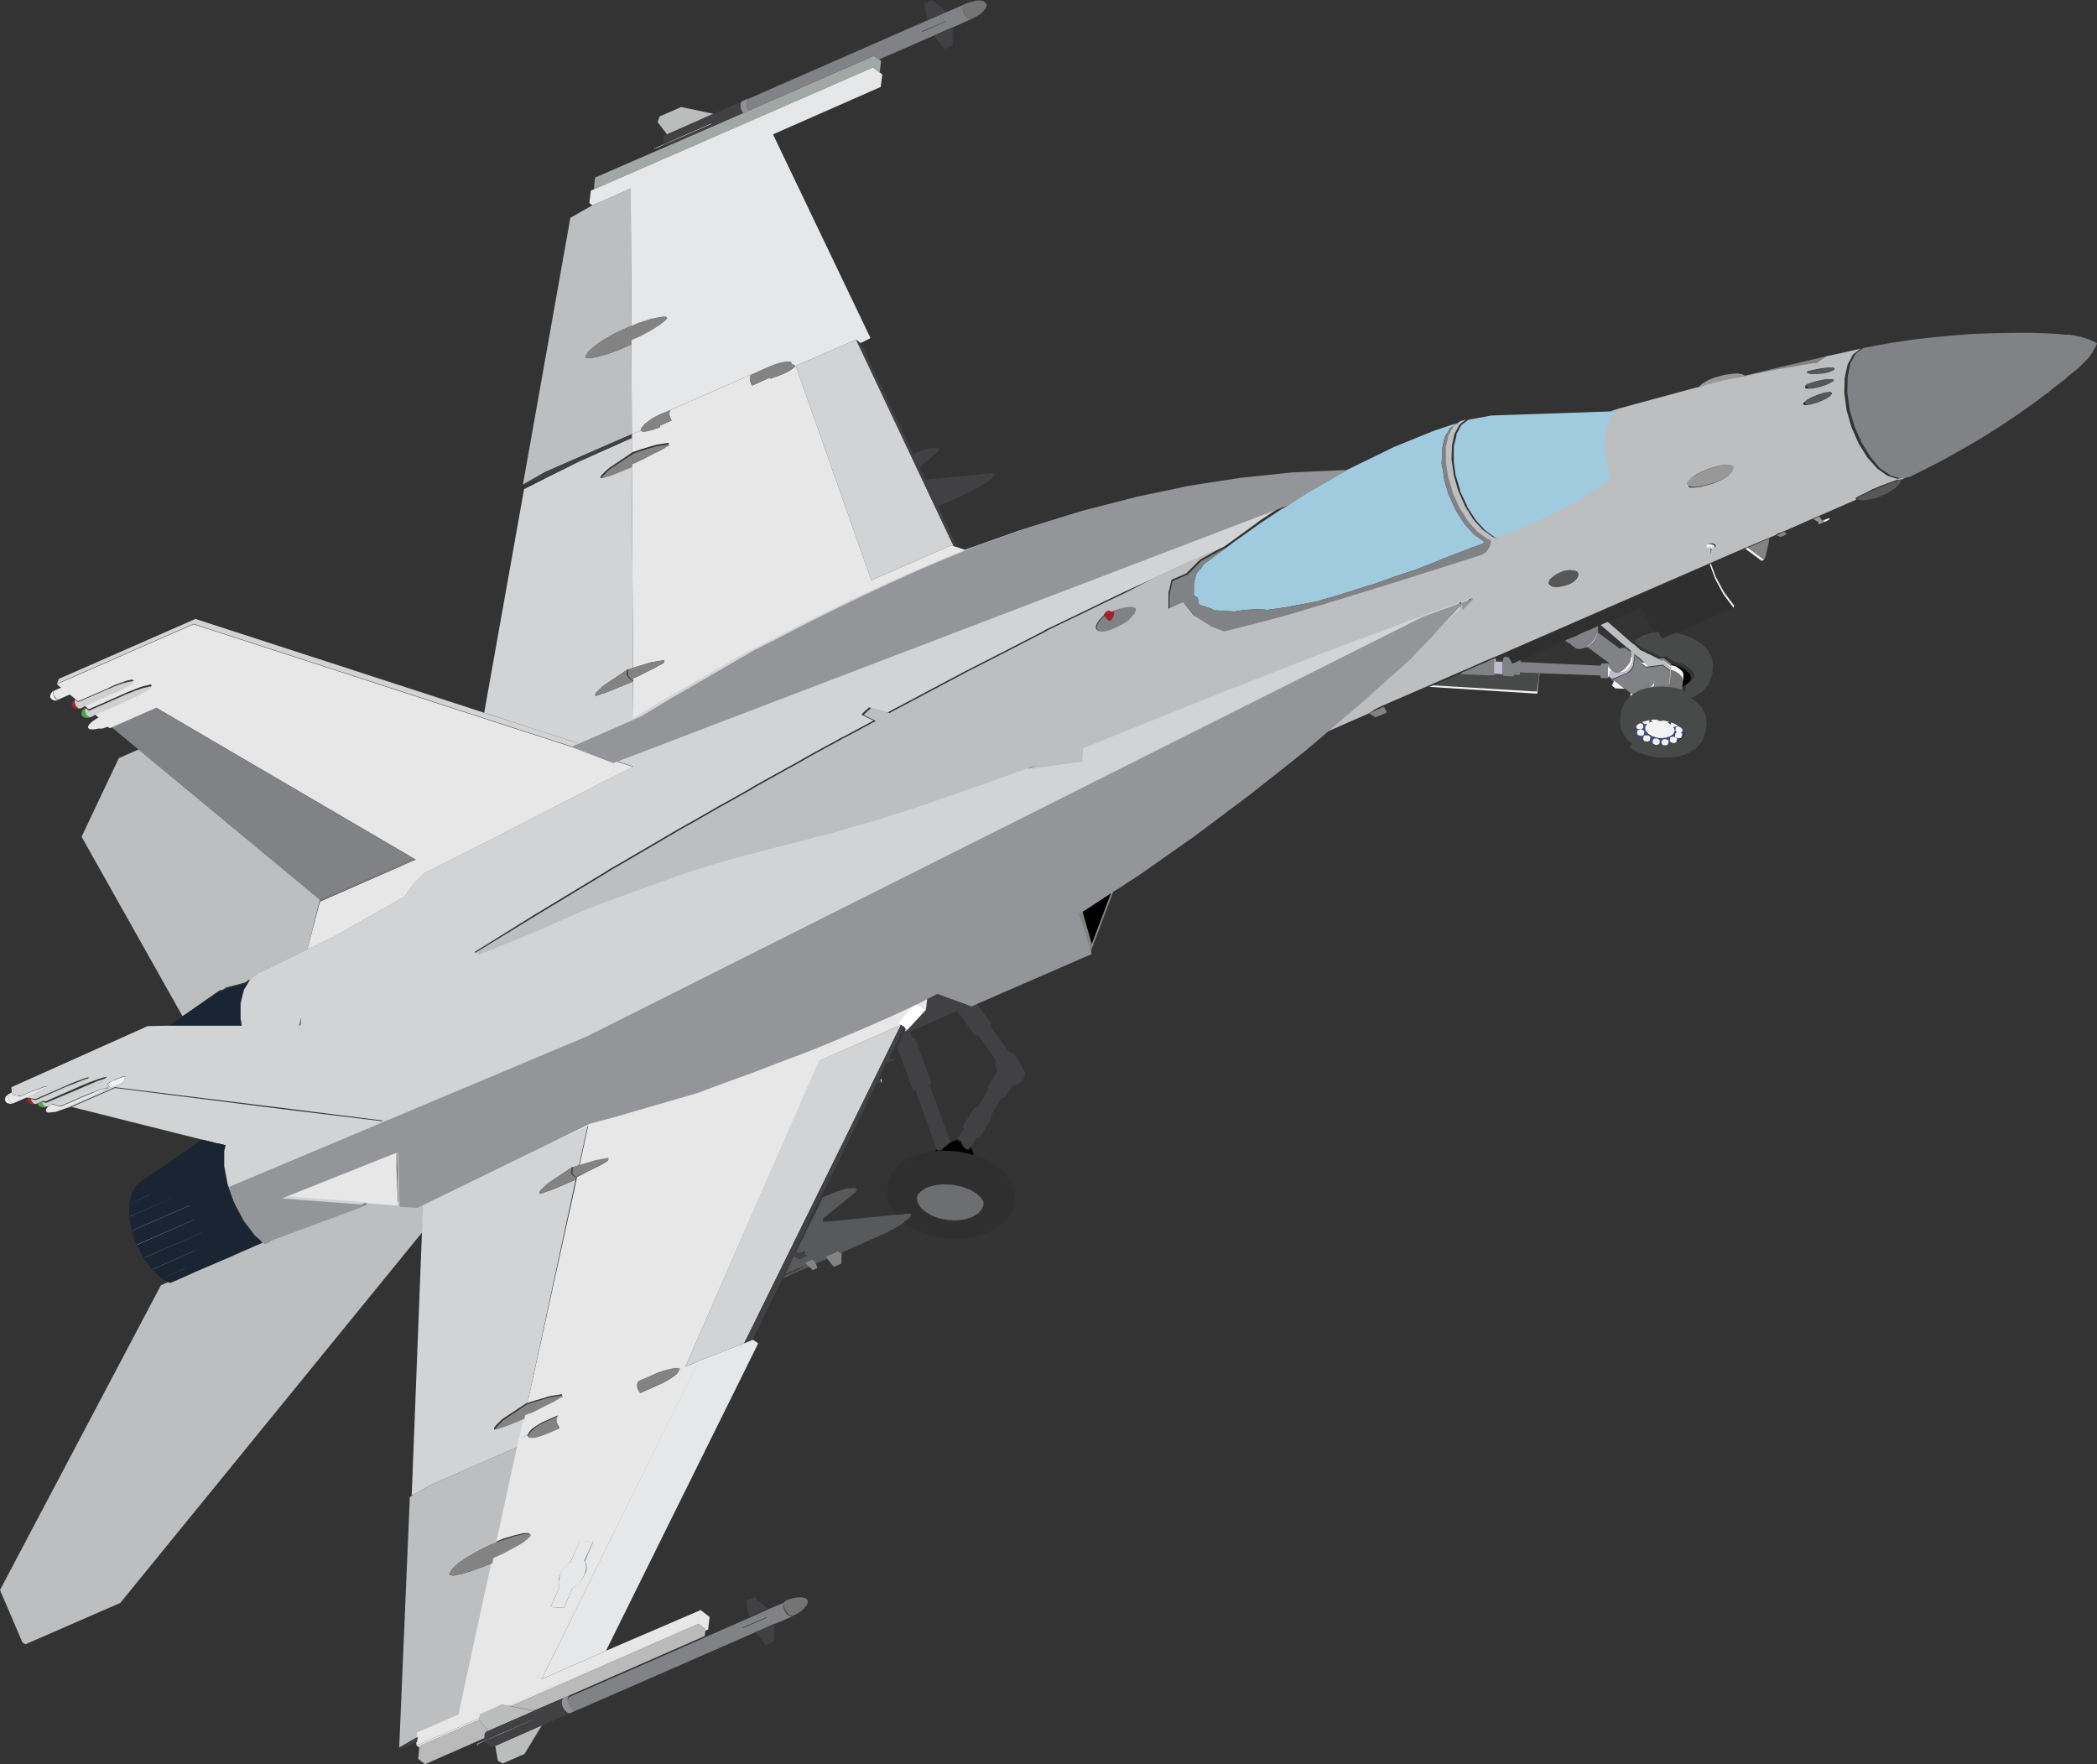 <?xml version="1.0" encoding="utf-8"?>
<!-- Generator: Adobe Illustrator 17.1.0, SVG Export Plug-In . SVG Version: 6.00 Build 0)  -->
<!DOCTYPE svg PUBLIC "-//W3C//DTD SVG 1.1//EN" "http://www.w3.org/Graphics/SVG/1.1/DTD/svg11.dtd">
<svg version="1.1" id="Layer_1" xmlns="http://www.w3.org/2000/svg" xmlns:xlink="http://www.w3.org/1999/xlink" x="0px" y="0px"
	 viewBox="0 0 552.6 464.9" enable-background="new 0 0 552.6 464.9" xml:space="preserve">
<rect x="0" y="0" width="552.6" height="464.9" fill="#333333" stroke="none"/>
<g>
	<g>
		<polygon fill="#BBBCBC" points="132.3,449.2 126.6,451.6 126.3,452.8 126.2,453.1 126.3,453.2 128.2,455.7 128.5,456.1 
			128.5,456.2 140.6,450.9 		"/>
		<polygon fill="#BBBCBC" points="140.6,450.9 140.6,450.8 140.7,450.8 139.7,450.6 134.6,449.6 134,449.4 132.4,449.1 132.3,449.2 
					"/>
		<polygon fill="#6C6D6D" points="42.7,336.8 42.6,336.9 49.4,334 48.4,334.3 		"/>
		<polygon fill="#EDECEC" points="464.2,147.8 464.9,147.5 460.6,144.3 459.9,144.6 		"/>
		<polygon fill="#EDECEC" points="457,159.6 454.3,156 452.1,151.9 450.9,148.6 450.5,148.7 451.9,152.5 454.1,156.6 456.8,160.2 		
			"/>
		<polygon fill="#6C6D6D" points="40.2,334.4 40.1,334.6 52.4,329.2 50.7,329.8 		"/>
		<polygon fill="#6C6D6D" points="38,331.5 37.8,331.6 53.1,324.9 53.1,324.8 		"/>
		<polygon fill="#6C6D6D" points="38.6,312.6 34.8,314.3 34.8,314.3 38.3,312.8 		"/>
		<polygon fill="#6C6D6D" points="38,331.5 53.1,324.8 53.1,324.8 37.9,331.4 		"/>
		<polygon fill="#6C6D6D" points="36.1,327.9 36.2,328.1 51.3,321.4 51.3,321.3 		"/>
		<polygon fill="#6C6D6D" points="34,320.6 34.1,320.6 34.3,320.6 44.9,315.9 45.9,315.4 		"/>
		<polygon fill="#6C6D6D" points="36.2,312.1 36.2,312.1 38.1,311.2 38.2,311.1 		"/>
		<polygon fill="#BBBCBC" points="138.3,462.1 142.8,454.7 142.8,454.7 142.7,454.7 138.2,462.2 		"/>
		<polygon fill="#BBBCBC" points="132.5,464.7 138.2,462.2 142.7,454.7 130.5,460.1 130.5,460.1 131.2,464 		"/>
		
			<rect x="125.5" y="459.6" transform="matrix(0.916 -0.402 0.402 0.916 -174.088 89.228)" fill="#BBBCBC" width="0.3" height="0.2"/>
		<polygon fill="#010101" points="476.3,98.3 476.2,98.2 476.2,98.2 476.3,98.3 		"/>
		<polygon fill="#D1D3D4" points="73.1,292.1 30.3,286.7 18.9,291.7 53.2,300.3 53.2,300.3 53.6,300.4 55.7,300.9 57.2,301.3 
			57.5,301.3 57.9,301.4 59.5,301.8 61.7,302.4 62.1,302.5 68.1,304 73.8,305.4 75.9,305.9 76.3,306 76.7,306.1 101,295.5 
			74.7,292.3 		"/>
		<polygon fill="#6C6D6D" points="39.8,314.6 34.1,317.2 34.2,317.2 39.2,315 		"/>
		<g>
			<polygon fill="#BABABA" points="110.5,460.5 110.6,460.1 126.3,453.2 128.2,455.7 128.5,456.1 128.2,456.3 128,456.5 
				127.8,456.8 127.7,457.2 127.7,457.7 127.7,458 112,464.9 110.2,463.5 			"/>
			<polygon fill="#BABABA" points="185.9,429.3 185.9,429.7 185.7,431.1 184.2,431.8 150.2,446.7 148.6,447.4 140.7,450.8 
				139.7,450.6 134.6,449.6 184.1,427.9 			"/>
		</g>
		<polygon fill="#808285" points="492.9,120.4 490.6,116.7 488.7,112.4 487.4,107.9 486.8,103.4 486.9,99.3 487.6,95.8 489,93.2 
			491,91.7 496.4,90.7 498.7,90.3 504,89.5 509.3,88.9 514.6,88.4 519.8,88 525.1,87.8 530.4,87.7 535.6,87.7 540.8,87.9 
			544.6,88.2 544.9,88.2 545.3,88.2 546,88.3 546.7,88.4 547.4,88.6 548.1,88.7 548.8,88.9 549.5,89.1 549.8,89.2 550.4,89.4 
			551,89.7 551.5,89.9 552.1,90.2 552.6,90.5 552.4,91 552.1,91.6 552,91.7 551.7,92.3 551.4,92.9 551,93.4 550.6,94 550.2,94.5 
			549.7,95 549.2,95.5 548.7,96 548.4,96.3 548.2,96.5 547.7,97 544.8,99.3 544.2,99.9 540.8,102.5 540.8,102.5 540,103.2 
			535.7,106.4 531.3,109.5 526.8,112.5 522.2,115.4 517.6,118.1 512.8,120.8 508,123.3 503.2,125.7 500.8,126.1 498.2,125.3 
			495.4,123.4 		"/>
		<polygon fill="#777474" points="439.8,181.3 440,180.2 440,179.6 440.2,178 440.2,178 440.3,176.5 440.4,176.5 441.4,176.9 
			442.4,177.5 442.7,177.8 443,178.1 443.4,178.8 443.4,178.8 443.5,179.5 443.3,181 443.3,181.5 443.3,181.6 443.2,181.8 
			443.2,181.9 443.2,182.1 443.2,182.2 443.2,182.4 443.1,182.6 443.1,182.8 443.1,182.9 443,182.8 442.5,182.6 441.8,182.4 
			441.3,182.2 440.9,182.1 439.8,181.9 		"/>
		<polygon fill="#414042" points="244,266.1 239.1,271.4 238.4,271.8 237.9,272.6 238.2,272.5 238.7,272.3 239.1,272.1 239.5,272 
			239.7,271.9 239.8,271.8 239.9,271.8 252.2,266.4 252.3,266.4 252.5,266.3 252.8,266.1 253.3,265.9 253.9,265.7 254.5,265.4 
			255.2,265.1 255.5,264.9 246.5,261.6 244.4,262.7 		"/>
		<polygon fill="#808285" points="41.1,186.5 29.4,191.6 36.5,197.5 84.3,237.1 109.1,226.3 		"/>
		
			<rect x="172.6" y="39" transform="matrix(-0.916 0.402 -0.402 -0.916 346.546 5.461)" fill="#BBBCBC" width="0.3" height="0.2"/>
		<polygon fill="#6C6D6D" points="51.2,321.3 35.9,328 36,328 36.1,327.9 51.3,321.3 		"/>
		<polygon fill="#6C6D6D" points="57,265.2 55.3,266 55.5,265.9 57,265.2 		"/>
		<polygon fill="#6C6D6D" points="50,317.6 34.7,324.3 34.8,324.3 34.9,324.2 50,317.6 		"/>
		<g>
			<polygon fill="#BCBEC0" points="0,419 42.4,338.7 45.6,337.3 48,336.3 53,334.1 60.6,330.8 60.9,330.6 62.4,330 64.9,328.9 
				67,328 67.4,327.8 70.1,326.6 71.2,326.1 97.8,316.3 105.7,316.8 112.4,316.6 112.1,322.1 112.1,323.7 31.7,422.4 6.7,433.3 
				5.9,432.8 			"/>
			<polygon fill="#BCBEC0" points="31.3,199.8 36.5,197.5 84.3,237.1 84.2,237.5 81,250.2 68.3,256.4 66,258.1 65.9,258.1 
				65.4,258.3 64.6,258.9 59.6,260.2 58.7,260.8 57.8,261 48.1,267.8 21.5,220.5 			"/>
		</g>
		<g>
			<polygon fill="#D1D3D4" points="215.8,279.5 237.4,270.1 196.1,354 184.1,358.6 180.6,360.2 			"/>
			<polygon fill="#D1D3D4" points="225.6,89.5 251.3,143.9 250.7,143.7 229.6,152.9 209.7,96.4 			"/>
		</g>
		<g>
			<polygon fill="#BCBEC0" points="156.1,54.1 166.2,49.7 166.4,85.9 165.1,86.4 161.9,87.9 159.1,89.5 156.8,91.1 155.2,92.5 
				155,92.7 154.4,93.8 154.3,93.9 154.3,94.1 154.4,94.2 154.4,94.3 154.7,94.3 155.4,94.4 155.5,94.4 157.5,94 160.1,93.3 
				160.9,93 163.1,92.2 166.3,90.8 166.4,90.8 166.5,114.4 143.6,124.4 137.8,127.7 150.3,57.4 			"/>
			<polygon fill="#BCBEC0" points="108,394.5 108.7,394 113.7,391.2 136.4,381.3 130.9,406.4 129.2,407.1 126,408.7 123.2,410.3 
				120.9,411.8 119.3,413.3 119.1,413.5 118.5,414.6 118.4,414.7 118.4,414.9 118.5,415 118.5,415 118.8,415.1 119.5,415.2 
				119.6,415.2 121.6,414.8 124.2,414 125,413.7 127.2,412.9 129.8,411.9 121,451.9 111,456.3 110.2,456.7 110.1,457.7 105.2,460.5 
							"/>
		</g>
		<polygon fill="#2F2F2F" points="398.5,174.9 398.2,174.3 397.9,173.8 397.7,173.4 397.6,173.2 397.6,173.2 397.1,172.1 
			431.5,157.1 450.5,148.7 451.9,152.5 454.1,156.6 456.8,160.2 441.2,167 441.1,167 441,167.1 440.8,167.2 440.6,167.3 
			440.2,167.4 440.2,167.5 439.8,167.6 439.2,167.9 438.6,168.1 437.7,168.5 437.4,168.1 437.1,167.8 437.1,167.7 437,167.5 
			436.8,167.3 436.7,167.2 436.6,167 436.5,166.9 436.5,166.9 436.4,166.9 435,165 432.8,160.8 432.5,160 423.7,163.9 422.9,164.2 
			421.8,164.7 421.1,165 420.4,165.3 419.9,165.5 419.4,165.8 419.1,165.9 418.6,166.1 418.3,166.2 417.1,166.7 415.9,167.3 
			414.8,167.8 413.8,168.2 413.1,168.5 412.6,168.7 412.5,168.8 400.6,174 400.5,174 400.1,174.2 399.3,174.6 398.8,174.8 
			398.7,174.8 398.6,174.9 398.5,174.9 		"/>
		<polygon fill="#010101" points="285.4,239.5 285.1,239.7 287.7,248.8 293.1,234.5 		"/>
		<g>
			<polygon fill="#D1D3D4" points="111.2,324.5 111.3,323 111.5,317.4 111.5,317 111.8,316.9 113.8,315.9 125.8,309.7 145.6,300.7 
				148,299.6 154.9,296.5 152.6,307 151,307.6 151,307.6 150.9,307.6 150.8,307.5 150.8,307.6 150.7,307.6 144.3,311.9 142.5,313.6 
				142.5,313.6 142.2,314.1 142.2,314.1 142.1,314.5 142.1,314.5 142.2,314.5 142.2,314.5 142.2,314.5 142.3,314.5 142.4,314.5 
				142.5,314.5 142.6,314.5 142.7,314.5 142.7,314.4 143,314.4 143.3,314.3 143.7,314.1 145,313.7 151.7,310.9 139,369.7 
				138.8,369.7 138.8,369.7 138.8,369.7 138.8,369.7 132.3,374 130.6,375.7 130.6,375.8 130.2,376.2 130.2,376.3 130.2,376.6 
				130.2,376.7 130.2,376.7 130.2,376.7 130.3,376.7 130.3,376.7 130.4,376.7 130.5,376.7 130.6,376.6 130.7,376.6 130.8,376.6 
				131.1,376.5 131.4,376.4 131.8,376.3 133.1,375.8 138.1,373.8 136.9,379.2 136.9,379.2 136.9,379.3 136.7,380.2 136.4,381.3 
				113.7,391.2 108.7,394 108.5,393.9 			"/>
			<polygon fill="#D1D3D4" points="147,124.4 152.4,121.7 166.5,115.4 166.5,119.3 160.4,123.4 158.6,125.1 158.6,125.1 
				158.3,125.6 158.3,125.6 158.2,126 158.3,126 158.3,126 158.3,126 158.3,126 158.4,126 158.5,126 158.6,126 158.7,126 
				158.8,125.9 158.8,125.9 159.1,125.8 159.4,125.7 159.8,125.6 161.1,125.2 166.5,123 166.8,176 165.7,176.4 165.7,176.4 
				165.6,176.4 165.5,176.4 165.4,176.4 165.4,176.4 159,180.7 157.2,182.4 157.2,182.4 156.9,182.9 156.9,182.9 156.8,183.3 
				156.8,183.3 156.8,183.3 156.9,183.3 156.9,183.3 157,183.3 157.1,183.3 157.1,183.3 157.3,183.3 157.4,183.3 157.4,183.2 
				157.7,183.2 158,183 158.4,182.9 159.7,182.5 166.8,179.6 166.9,189.8 152.8,196 139.8,191.8 127.6,187.8 138.1,128.9 			"/>
		</g>
		<polygon fill="#BBBCBC" points="173.3,32.2 175.7,35.3 175.8,35.4 188,30 179.5,28.2 173.8,30.7 		"/>
		<polygon fill="#BBBCBC" points="188.1,30 188.1,30 179.5,28.2 179.5,28.2 188,30 		"/>
		<polygon fill="#A1A7A5" points="156.8,46.8 175.4,38.7 195.8,29.8 197.4,29.1 230.3,14.7 230.6,14.9 231.1,15.3 231.4,15.5 
			231.6,15.6 231.7,15.7 232.2,16.1 231.8,19.1 230,17.8 156.5,49.9 		"/>
		<polygon fill="#010101" points="440.4,175 440.4,175.2 440.5,175.3 441.6,175.6 442.5,176.2 443.2,176.8 443.6,177.5 443.6,178.2 
			443.5,179.5 443.5,179.5 443.3,181 443.4,180.9 444.6,180.3 445.4,179.4 445.6,178.7 445.5,178.2 445.1,177.4 445.1,177.4 
			444.2,176.6 442.9,175.8 441.2,175.2 		"/>
		<g>
			<path fill="#1A2533" d="M48.1,267.8l-4.2,2.9l0,0l0.7,0l0.9,0l2.1,0l1.7,0l2.6,0l1,0l1,0l2.9,0l1.9,0l1.7,0l0.4,0l3,0l-0.2-1.4
				l-0.1-0.3l0-3.7l0-0.5l0.7-2.9l0.2-0.7l1.1-1.8l0.5-0.9l-0.5,0.2l-0.8,0.6l-5,1.2l-0.9,0.6l-0.9,0.2L48.1,267.8z M57,265.2
				L57,265.2l-1.5,0.7l-0.2,0L57,265.2z"/>
			<polygon fill="#1A2533" points="49.4,334 48.4,334.3 42.7,336.8 42.5,336.8 40.1,334.6 52.4,329.2 50.7,329.8 40.2,334.4 
				40,334.5 37.8,331.6 53.1,324.9 53.1,324.8 53.1,324.8 37.9,331.4 37.8,331.5 36,328.1 36.2,328.1 51.3,321.4 51.3,321.3 
				51.2,321.3 35.9,328 34.7,324.4 34.9,324.3 50,317.7 50,317.6 50,317.6 34.7,324.3 34,320.7 34.3,320.6 34.3,320.6 44.9,315.9 
				45.9,315.4 34,320.6 34.1,317.3 34.2,317.2 39.2,315 39.8,314.6 34.1,317.2 34.7,314.3 34.8,314.3 38.3,312.8 38.6,312.6 
				34.8,314.3 36.1,312.1 36.2,312.1 38.1,311.2 38.2,311.1 36.2,312.1 37.9,310.7 38.6,310.4 53.2,300.3 53.2,300.3 53.6,300.4 
				55.7,300.9 57.2,301.3 57.5,301.3 57.9,301.4 59.5,301.8 59.1,303.6 59.1,304.1 59,307.8 59.1,308.1 59.9,312.4 59.9,312.6 
				61.5,317 63.7,321.1 63.8,321.3 66.4,324.7 66.6,325 69.2,327.5 66.6,328.6 66.2,328.8 64.1,329.7 61.6,330.8 60.1,331.5 
				59.8,331.6 52.1,334.9 47.2,337.1 44.8,338.1 42.6,336.9 			"/>
		</g>
		<polygon fill="#BBBCBC" points="125.8,459.5 125.8,459.7 127.9,458.7 131.5,457.2 131.5,457 127.9,458.6 		"/>
		<polygon fill="#BBBCBC" points="131.5,457 131.5,457.2 140.7,453.1 140.7,453 		"/>
		<g>
			<polygon fill="#414042" points="245.8,130.5 245.4,129.5 245,128.7 244.6,127.9 244.3,127.3 244.1,126.8 243.9,126.5 
				243.9,126.4 261,124.7 261.9,124.8 262.2,125.1 261.8,125.7 260.8,126.6 259.2,127.6 257.2,128.8 254.8,130 252.3,131.2 
				247.2,133.4 246.2,131.4 			"/>
			<polygon fill="#414042" points="247.3,118.9 246.7,119.5 242.3,123.1 242.3,123.1 242.2,122.9 242.1,122.6 241.9,122.2 
				241.7,121.8 241.4,121.2 241.2,120.7 240.9,120.1 240.7,119.6 242.1,119 243.5,118.5 244.9,118.2 246,118 246.9,118 247.4,118.1 
				247.6,118.4 			"/>
			<polygon fill="#808285" points="209.6,330.4 209.5,330.4 209.5,330.4 209.6,330.5 209.6,330.5 209.7,330.5 209.8,330.4 
				209.8,330.4 209.8,330.5 209.8,330.5 209.7,330.5 209.7,330.6 209.7,330.6 209.7,330.6 209.7,330.6 209.6,330.6 209.6,330.7 
				209.6,330.7 209.6,330.7 209.3,330.8 209.6,330.3 209.6,330.4 			"/>
			<polygon fill="#58595B" points="206.7,336.2 211.6,334 211.6,334 211.4,333.8 211.3,333.9 211,334 206.9,335.8 208.7,332 
				209.2,331 209.2,331 210,331.4 210.7,331.8 212.7,330.9 212,330.6 212.2,329.8 210.6,330.3 210.6,330.3 210.5,330.3 210.5,330.3 
				210.5,330.3 210.4,330.3 210.4,330.3 210.3,330.3 210.2,330.3 210.2,330.3 210.2,330.2 210.3,330.2 210.4,330.2 210.4,330.2 
				210.4,330.2 210.3,330.1 210.3,330.1 210.3,330.1 210.3,330 210.3,330 210.2,330 210.1,330.1 210.1,330.1 210,330.1 209.9,330.2 
				209.8,330.2 209.7,330.2 209.6,330.3 209.6,330.3 209.6,330.3 210.7,327.9 210.8,327.8 211.8,325.8 212,325.3 212.4,324.5 
				212.8,323.7 213.1,323.1 213.3,322.7 213.5,322.4 213.5,322.3 213.5,322.2 214.3,320.7 214.6,320.1 215.3,318.7 215.9,317.4 
				216.8,315.5 218.7,314.7 220.2,314.1 221.7,313.6 223.1,313.2 224.2,313.1 225.1,313 225.6,313.2 225.8,313.5 225.5,314 
				224.9,314.6 216.9,321.1 216.8,322 219.1,321.8 236.2,320.1 236.2,320.1 236.7,320.1 237.4,320 238.3,319.9 239.2,319.8 
				240.1,319.9 240.4,320.2 240,320.8 239.5,321.3 239,321.7 238.9,321.7 238.5,322 238.3,322.1 237.4,322.7 235.4,323.9 233,325.1 
				230.5,326.2 221.8,330.1 221.4,330.2 220.8,329.7 220.5,329.8 219.8,330.2 217.6,331.1 218,331.7 215,333 214.8,332.3 
				214.5,332.5 214.1,332 212.1,332.8 212.6,333.3 213.2,333.8 206.4,336.8 			"/>
		</g>
		<polygon fill="#BBBCBC" points="187.5,32.7 187.4,32.6 187.4,32.5 178.5,36.4 178.6,36.6 		"/>
		<polygon fill="#BBBCBC" points="178.6,36.6 178.5,36.4 175,38 172.8,38.9 172.9,39.1 175.1,38.1 		"/>
		<g>
			<polygon fill="#747474" points="207.5,425.2 207.2,424.8 206.9,424.3 206.7,423.7 206.6,423.2 206.6,422.7 206.7,422.3 
				206.9,421.9 207.2,421.7 208.4,421.3 208.4,421.3 209.7,421 210.8,420.9 211.7,421 212.4,421.2 212.8,421.7 212.9,422.3 
				212.6,423 212,423.7 211.2,424.5 210.1,425.2 210.1,425.2 209,425.8 208.6,425.8 208.3,425.8 207.9,425.5 			"/>
			<polygon fill="#747474" points="254.3,4 254,3.5 253.8,3 253.7,2.5 253.7,2 253.8,1.5 254,1.2 254.3,1 255.5,0.6 256.7,0.3 
				256.9,0.2 258,0.1 258.9,0.2 259.5,0.5 259.9,1 260,1.5 259.7,2.2 259.2,2.9 258.4,3.6 258.2,3.8 257.2,4.4 256,5 255.7,5.1 
				255.3,5 255,4.8 254.6,4.5 			"/>
		</g>
		<g>
			<path fill="#808285" d="M150.9,450.5l0.4,0.2l0.4,0.1l0.3-0.1l47.1-20.6l0,0l4.9-2.1l0,0l0,0l4.9-2.1l-0.3,0.1l-0.4-0.1l-0.4-0.2
				l-0.4-0.3l-0.3-0.4l-0.3-0.5l-0.2-0.5l-0.1-0.5l0-0.5l0.1-0.4l0.2-0.3l0.3-0.2l-4.9,2.1l0,0l0,0l-4.9,2.2l0,0l-11.6,5.1l-1.5,0.7
				l-34,14.9l-0.3,0.2l-0.2,0.3l-0.1,0.4l0,0.5l0.1,0.5l0.2,0.5l0.3,0.5l0.3,0.4L150.9,450.5z M202,426.3l-4.2,1.8l-2.1,0.9l0-0.1
				l2.1-0.9l4.2-1.8L202,426.3z"/>
			<path fill="#808285" d="M197.3,29l0.1,0.1l32.9-14.4l0.3,0.2l0.4,0.3l0.3,0.2l0.2,0.2l0.1,0.1l14.4-6.3l0,0l5-2.2l0.1,0l0,0
				L256,5l-0.3,0.1L255.3,5L255,4.8l-0.4-0.3L254.3,4L254,3.5L253.8,3l-0.1-0.5l0-0.5l0.1-0.4l0.2-0.3l0.3-0.2l-4.9,2.1l0,0l-0.1,0
				l-5,2.2l0,0l-47,20.6l-0.3,0.2l-0.2,0.3l-0.1,0.4l0,0.5l0.1,0.5l0.2,0.5L197.3,29z M249.1,5.7L249.1,5.7l-4,1.8L243,8.4l0,0
				l0-0.1l2.1-0.9L249.1,5.7L249.1,5.7z"/>
		</g>
		<g>
			<polygon fill="#939292" points="148.9,450.8 148.6,450.4 148.3,449.9 148.1,449.4 148,448.8 148,448.3 148.1,447.9 148.3,447.6 
				148.6,447.4 150.2,446.7 149.9,446.9 149.7,447.2 149.6,447.6 149.6,448.1 149.7,448.7 149.9,449.2 150.2,449.7 150.5,450.1 
				150.9,450.5 151.2,450.7 151.6,450.8 151.9,450.7 150.4,451.4 150,451.5 149.7,451.4 149.3,451.2 			"/>
			<polygon fill="#939292" points="195.4,29.1 195.2,28.6 195.1,28.1 195.1,27.6 195.2,27.1 195.4,26.8 195.7,26.6 197.3,25.9 
				197,26.1 196.8,26.5 196.7,26.9 196.7,27.4 196.8,27.9 197,28.5 197.3,29 197.4,29.1 195.8,29.8 195.7,29.6 			"/>
		</g>
		<polygon fill="#6C6D6D" points="34.9,324.2 34.9,324.3 50,317.7 50,317.6 		"/>
		<polygon fill="#010101" points="475.3,106.4 475.3,106.7 475.6,106.8 476,106.8 476,106.7 475.8,106.5 475.7,106.3 475.5,106.1 
			475.5,106.1 		"/>
		<g>
			<polygon fill="#989898" points="448.7,101 448.9,100.9 450.1,100.2 451.5,99.6 453.2,99.1 454.8,98.7 455,98.7 456.6,98.5 
				457.9,98.4 458.9,98.6 459.1,98.6 459.7,98.9 459.8,98.9 459.8,99 459.8,99 459.8,99 459.7,99 459.7,99 459.6,99 459.5,99.1 
				459.4,99.1 459.4,99.1 458.8,99.2 458.5,99.3 457.3,99.6 455.9,100 454.6,100.3 454.3,100.4 452.6,100.8 451,101.2 449.6,101.5 
				448.6,101.8 448.5,101.8 448.3,101.9 447.7,102 447.7,102 447.6,102.1 447.6,102.1 447.9,101.7 			"/>
			<polygon fill="#989898" points="444.8,127.9 444.7,127.8 444.7,127.7 444.7,127.7 444.6,127.5 444.6,127.4 444.6,127.4 
				444.7,127.2 445,126.6 445.1,126.5 445.8,125.9 446.9,125.2 447,125.1 448.5,124.3 450.1,123.6 451.8,123.1 453.3,122.7 
				454.8,122.5 456,122.5 456.7,122.7 456.8,122.7 456.9,122.9 457,123 457.1,123 457.1,123.1 457.1,123.1 457.1,123.2 457.1,123.3 
				457.2,123.4 457.2,123.6 457.1,123.7 456.8,124.3 456.1,124.8 455.9,125 455.7,125.2 454.8,125.8 453.4,126.5 451.8,127.2 
				450.1,127.7 448.5,128.1 448.3,128.1 448.2,128.1 446.9,128.3 445.8,128.3 445.3,128.1 445,128 445,128 444.9,128 			"/>
			<polygon fill="#989898" points="479.1,138 479.1,138 479.1,138 479.1,138 479.1,137.9 479.1,137.9 479.1,137.9 479.2,137.8 
				479.2,137.7 479.3,137.7 479.3,137.7 479.4,137.7 479.4,137.7 477.9,136.8 477.9,136.8 477.9,136.8 477.9,136.8 477.9,136.7 
				477.9,136.7 478,136.7 478,136.7 478,136.7 479.1,136.2 479.2,136.2 479.2,136.2 479.2,136.2 479.2,136.2 479.2,136.2 
				479.2,136.2 479.3,136.2 479.3,136.2 479.3,136.2 479.3,136.1 479.3,136.1 479.3,136.1 479.4,136.1 479.4,136.1 480.2,137.2 
				480.2,137.2 480.2,137.2 480.2,137.2 480.7,137 480.6,137.1 480.6,137.1 480.6,137.1 480.6,137.2 480.6,137.3 480.6,137.3 
				480.7,137.4 480.7,137.4 480.7,137.5 480.8,137.5 480.8,137.5 480.9,137.5 479.9,137.9 479.7,138 479.7,138 479.5,138.1 
				479.4,138.1 479.3,138.1 479.2,138.1 479.2,138 479.2,138 479.1,138 			"/>
		</g>
		<g>
			<polygon fill="#C3BBCF" points="424.2,178.5 424.2,178.3 424.2,178.3 424.1,178.3 424.1,178.2 424.1,178.1 424.1,178 
				424.1,177.8 424.1,177.8 424.2,177.4 424.2,177.1 424.2,177.1 424.6,176.7 424.6,176.5 425.3,177 425.7,177.2 426.3,177.2 
				426.7,177.1 427,177.2 427.4,177.2 427.9,177.1 428.5,176.8 429,176.3 429.5,175.8 429.8,175.2 430.1,174.6 430.2,174 
				430.2,173.5 430.1,173 429.9,172.8 429.9,172.4 429.7,171.9 429.5,171.7 429.6,171.7 429.7,171.6 429.9,171.6 430.6,172.3 
				430.7,172.3 430.7,172.5 430.7,172.7 430.4,175 430.4,175.2 430.3,175.5 430.2,175.7 430.1,175.9 430,176.1 429.8,176.3 
				429.7,176.5 429.5,176.7 429.3,176.9 429.1,177 428.9,177.2 428.8,177.3 425.4,178.7 425.2,178.8 425,178.8 424.9,178.9 
				424.7,178.8 424.6,178.8 424.4,178.7 424.3,178.6 			"/>
			<polygon fill="#C3BBCF" points="393.7,177.5 393.7,177.2 393.7,176.9 393.7,176.4 393.7,175.9 393.7,175.3 393.7,174.8 
				393.8,174.3 394.1,174.3 394.1,174.3 396,174.4 396,174.8 396,174.9 396,175.4 396,175.4 395.9,176 395.9,176 395.9,176.5 
				395.9,176.7 395.9,177 395.9,177.2 395.9,177.3 396,177.6 396,177.7 396,177.7 393.9,177.6 393.8,177.6 			"/>
			<polygon fill="#C3BBCF" points="421.1,166.5 421.1,166.7 421,166.8 421,167 420.9,167.3 420.9,167.4 420.7,167.9 420.6,168.1 
				420.4,168.4 420.1,168.9 419.7,169.4 419.5,169.6 419.3,169.8 418.9,170.1 418.8,170.2 418.6,170.3 418.3,170.5 418.3,170.5 
				418,170.6 417.3,170.8 417.3,170.8 417.3,170.8 417.4,170.8 417.9,170.5 418.2,170.3 418.5,170 419.1,169.6 419.2,169.4 
				419.8,168.7 420.3,167.9 420.4,167.8 420.7,167.1 420.9,166.8 421,166.3 421.1,165.8 421.1,165.7 421.1,165.7 421.1,165.7 			"/>
		</g>
		<g>
			<polygon fill="#4FA44D" points="21.7,188.7 21.5,188.5 21.5,188.2 21.5,187.8 21.5,187.7 21.6,187.4 21.9,187 22.2,186.8 
				22.3,186.6 22.5,186.6 22.5,186.6 22.6,186.6 22.5,186.7 22.4,187 22.4,187.3 22.5,187.7 22.6,188 22.7,188.3 23,188.6 
				23.2,188.8 23.4,188.9 23.7,189 23.9,189 23.4,189.1 23.2,189.1 22.8,189.2 22.4,189.1 22,189 22,188.9 			"/>
			<polygon fill="#4FA44D" points="10,291.1 10,290.7 10,290.7 10.1,290.6 10.3,290.5 10.6,290.4 10.8,290.3 10.9,290.3 11,290.3 
				11.1,290.6 11.3,291 11.5,291.2 11.7,291.5 11.9,291.6 12.2,291.6 12.4,291.6 11.9,291.7 11.9,291.8 11.4,291.8 11,291.8 
				10.6,291.6 10.2,291.4 			"/>
		</g>
		<g>
			<polygon fill="#A0252A" points="19,186.1 18.9,185.8 18.9,185.5 19,185.2 19.1,185.1 19.3,184.7 19.5,184.5 19.7,184.4 
				19.8,184.3 19.8,184.3 19.8,184.3 19.8,184.5 19.7,184.7 19.7,185.1 19.8,185.4 19.9,185.7 20,186.1 20.3,186.3 20.5,186.5 
				20.7,186.7 21,186.7 21.2,186.7 20.8,186.8 20.6,186.8 20.2,186.9 19.8,186.8 19.7,186.7 19.4,186.6 19.2,186.4 			"/>
			<polygon fill="#A0252A" points="7.5,290.6 7.6,290.6 7.6,290.5 7.5,290.5 7.4,290.3 7.3,290.3 7.2,289.9 7.3,289.6 7.3,289.4 
				7.4,289.4 7.5,289.5 7.5,289.5 7.7,289.5 7.7,289.5 8,289.6 8.1,289.6 8.2,289.9 8.4,290.2 8.6,290.5 8.8,290.7 9.1,290.9 
				9.3,290.9 9.5,290.9 9.1,291 9.1,291 8.6,291 8.2,291 7.8,290.8 			"/>
			<polygon fill="#A0252A" points="291.3,162.6 291.7,163.2 291.6,163 291.4,162.8 291.2,162.5 291.1,162.5 291.1,162.3 
				291.1,162.3 291.1,162.3 291.1,162.2 291.1,162.1 291.1,161.8 291.2,161.6 291.2,161.6 291.4,161.3 291.6,161.1 291.6,161.1 
				291.8,160.9 292,160.8 292.2,160.7 292.3,160.7 292.4,160.7 293.1,161 293.2,161 293.3,161.1 293.3,161.1 293.5,161.1 
				293.5,161.2 293.5,161.3 293.6,161.5 293.6,161.7 293.5,162 293.4,162.4 293.4,162.4 293.3,162.7 293.1,163 293,163.2 
				292.9,163.3 292.7,163.5 292.7,163.5 292.6,163.5 292.4,163.6 292.1,163.5 291.9,163.4 291.7,163.2 			"/>
		</g>
		<g>
			<polygon fill="#E7E7E7" points="96.3,317.1 95.8,317 90.8,316.7 82.6,316.1 78.9,315.8 73.8,315.5 104.5,303.3 104.5,308 
				104.7,312.8 104.9,317.7 96.9,317.1 			"/>
			<path fill="#E7E7E7" d="M109.8,460l16.5-7.2l0.3-1.1l5.7-2.5l0.1,0l1.6,0.3l50.2-21.9l0.4-3.3L159.7,435l-2.2,1l-14.8,6.5
				l41.5-83.9l-3.6,1.6l35.3-80.7l21.5-9.4l-0.7-0.5l4.9-5.3l-7.3,3.4l0,0l0,0l-7.3,3.2l-7.3,3.1l-7.3,3l-5.9,2.2l-8.6,3.3l-7.2,2.6
				l-7.2,2.7l-21.3,6.2l-7.1,1.9l-45.2,19.8l-5,2.2l6.7-0.3l0-0.4l0.2-0.1l2.1-1.1l-2.3,0.9l-0.3-0.2l14.5-7.1l19.9-8.7l2.5-1.1
				l6.8-3.1l-2.3,10.5l0.4-0.1l4-1.2l3.2-0.5l0,0l0,0l0,0l0,0l0,0l-0.1,0.5l0,0l0,0l-0.1,0l-0.1,0l0,0L160,306l-0.2,0.1l-0.3,0.2
				l-0.3,0.2l-0.4,0.2l-0.5,0.3l-0.7,0.4l-0.1,0l-2.6,1.3l-1.1,0.6l-1.8,0.9l0,0.1l0,0.1l-0.1,0.6L139,369.7l1.9-0.6l4-1.2l3.2-0.5
				l0,0l0,0l0,0l0,0l0,0l-0.1,0.5l0,0l0,0l-0.1,0l-0.1,0l0,0l-0.2,0.1l-0.2,0.1l-0.3,0.2l-0.3,0.2l-0.4,0.2l-0.5,0.3l-0.7,0.4
				l-0.1,0l-2.6,1.3l-1.1,0.6l-1.9,0.9l0,0l-0.1-0.1l0,0l-0.6,0.3l-0.6,0.2l0,0.1l-0.2,0.9l-1.2,5.4l2.4-1.1l0.2-0.5l0.7-0.8
				l1.1-0.8l1.3-0.8l1.5-0.7l3.2-1.4l-0.3,0.2l-0.2,0.3l-0.1,0.4l0,0.5l0.1,0.5l0.2,0.5l0.3,0.5l0.2,0.3l-3.2,1.4l-1.3,0.5l-1.3,0.4
				l-0.8,0.2l-0.5,0.1l-1,0l0,0l-0.3-0.4l0-0.1l0.1-0.2l-2.3,1l-0.1,0l-0.2,1l-0.2,1l-5.5,25.2l1.3-0.5l0.4-0.2l3-0.9l2.1-0.5
				l0.5-0.1l0.9,0l0.5,0.1l0.1,0.2l-0.2,0.4l-0.6,0.6l-0.9,0.8l-0.6,0.4l-1.9,1.2l-2.9,1.5l-2.7,1.3l0,0.1l-0.1,0.3l-0.2,0.7l0,0.1
				l-8.7,40.1l-10.1,4.4l-0.8,0.3l-0.1,1l-0.2,1.4L109.8,460z M168.7,367.1l-0.2-0.3l-0.3-0.5l-0.2-0.5l-0.1-0.5l0-0.5l0.1-0.4
				l0.2-0.3l0.3-0.2l4.7-2.1l1.4-0.5l0.1,0l1.5-0.4l1.3-0.2l1.1,0l0.6,0.2l-0.1,0l-0.3,0.1l0.1,0.1l0,0.1l-0.4,0.7l-0.1,0.1
				l-1.1,0.9l-0.5,0.3l-0.8,0.5l-1.3,0.7l-1.3,0.6L168.7,367.1z M145.1,423.5l2.4-5.4l-0.2-0.3l-0.1-0.9l0.1-1l0.4-1.1l0.6-1.1
				l0.8-1l0.9-0.9l0.4-0.3l2.4-5.4l3.5,0.2l-2.2,5.1l0.4,0.7l0.1,0.9l-0.1,1L154,415l-0.6,1.1l-0.8,1l-0.9,0.9l-0.9,0.6l-2.2,5.1
				L145.1,423.5z"/>
			<polygon fill="#E7E7E7" points="28,287 27.3,287.4 27.2,287.5 25.1,288.6 25,288.6 24.9,288.6 22.6,289.7 17.5,292 16.9,292.2 
				15.8,292.6 15.8,292.6 14.7,293 13.7,293.1 12.9,293.2 12.4,293.1 12.1,292.8 12.1,292.4 12.4,291.9 12.9,291.4 12.9,291.4 
				13.1,291.3 13.1,291.3 13.5,291.1 13.5,291.1 13.7,291 13.7,291 13.9,291.1 14.2,291.1 14.5,291.2 14.7,291.3 15.3,291.4 
				15.7,291.5 15.8,291.5 16,291.6 21.5,289.2 23.9,288.2 26.1,287.3 27.3,286.9 27.7,286.8 28.4,286.7 28.4,286.7 			"/>
			<polygon fill="#E7E7E7" points="166.8,179.5 166.8,179.3 166.8,178.8 168.4,178.1 169.5,177.5 172.1,176.2 172.2,176.2 
				172.9,175.8 173.4,175.5 173.8,175.3 174.2,175.1 174.5,174.9 174.7,174.8 174.8,174.7 174.9,174.7 174.9,174.6 175,174.6 
				175,174.5 175,174.5 175.1,174 175.1,174 175,174 175,174 174.9,174 174.9,174 171.7,174.5 167.7,175.7 166.8,176 166.5,123 
				166.5,122.2 166.5,122.1 166.8,122 166.9,122 167.6,121.7 167.6,121.7 167.6,121.7 167.6,121.7 169.6,120.8 170.7,120.2 
				173.3,118.9 173.4,118.9 174.1,118.5 174.6,118.2 175,118 175.4,117.8 175.6,117.6 175.8,117.5 176,117.4 176,117.3 176.1,117.3 
				176.1,117.3 176.2,117.2 176.2,117.2 176.2,116.7 176.2,116.7 176.2,116.7 176.2,116.7 176.1,116.7 176.1,116.7 172.9,117.2 
				168.9,118.4 166.9,119.1 166.9,119.1 166.9,119.1 166.8,119.1 166.8,119.1 166.5,119.3 166.5,115.4 166.5,114.5 166.6,114.4 
				168.9,113.4 168.9,113.4 169.1,113.6 169.2,113.7 170,113.7 170.2,113.7 171,113.5 171.9,113.3 172.2,113.2 172.7,113 
				173.4,112.8 174,112.5 173.8,112.2 177,110.8 176.7,110.3 176.5,109.8 176.4,109.3 176.4,108.8 176.5,108.4 176.7,108.1 
				177,107.9 198.2,98.6 197.9,98.8 197.7,99.1 197.6,99.5 197.6,100 197.7,100.5 197.9,101.1 198.2,101.6 202.9,99.5 203.1,99.8 
				203.8,99.5 203.9,99.4 204.4,99.3 204.8,99.2 206.2,98.6 206.3,98.6 207.7,97.9 208.2,97.6 208.8,97.2 209.5,96.6 209.5,96.5 
				209.5,96.5 209.6,96.5 209.7,96.4 229.6,152.9 250.7,143.7 251.3,143.9 252.3,144.2 254.8,145.1 247.6,148.1 247.6,148.1 
				247.6,148.1 240.3,151.3 233,154.5 225.6,157.9 219.7,160.9 211,165.1 203.6,168.9 196.3,172.6 174.2,185.4 166.9,189.8 
				166.8,179.6 			"/>
			<polygon fill="#E7E7E7" points="244,266.1 241.5,264.2 244.4,262.7 			"/>
			<polygon fill="#E7E7E7" points="384.9,159 385,160.5 371.3,173.4 371.2,171.2 			"/>
			<path fill="#E7E7E7" d="M162.8,204.1l3.8-1.9l0.3-0.1l-73.4-23.8l-42.5-13.8l-36,15.8l0.8,0.7l0.3,0.2l-1.6,0.7l-0.2,0.1
				l-0.1,0.2l-0.1,0.3l0,0.3l0.1,0.3l0.1,0.3l0.2,0.3l0.2,0.3l0.2,0.2l0.2,0.1l0.2,0l0.2,0l2.9-1.3l0.7,0.6l0.7,0.6l0,0l0,0l0.1,0.1
				l0,0l0.2,0.1l0.2,0.2l0.3,0.2l0,0l8-3.5l0.4-0.2l0.2-0.1l0.6-0.3l0.7-0.3l0.9-0.3l1.1-0.4l0.5-0.2l0.7-0.2l1.1-0.2l0.1,0l0.3,0.2
				l-0.1,0.3l-0.2,0.2l-1.2,0.8l-1.7,0.9l-2.1,1l-7.7,3.4l0,0l0,0l0.4,0.3l0,0l0,0l0.1,0.1l0.2,0.2l0.2,0.2l0.3,0.2l0,0l9.1-4
				l0.4-0.2l0.2-0.1l0.7-0.3l0.8-0.3l1-0.4l1.3-0.5l0.6-0.2l0.8-0.2l1.3-0.3l0.1,0l0.3,0.2l-0.2,0.3l-0.3,0.2l-1.4,0.9l-2,1.1
				l-2.4,1.1l-8.9,3.9l0,0l0,0l1.2,1l-0.1,0l-1,0.6l-0.8,0.6l-0.1,0.1l-0.5,0.5l-0.3,0.5l0,0.4l0.3,0.3l0.5,0.1l0.8,0l0.1,0l1-0.2
				L27,192l1.1-0.4l0.3-0.1l0.5,0.4l0.5-0.2l11.8-5.2l68,39.8l0.4,0.2l-25.3,11.1L81,250.2l4.2-2l2.7-1.3l18.9-10.7l0.4-0.8l0.1-0.2
				l0.5-0.7l0.3-0.4l0.5-0.6l0.6-0.7l0.4-0.4l1.1-1.1l0.2-0.2l1-1l19.8-10l28.1-14.5L162.8,204.1z M33.1,187.5L33.1,187.5l-0.2,0.1
				L33.1,187.5z M18.4,181.3l-0.2,0.1L18.4,181.3L18.4,181.3z"/>
			<polygon fill="#E7E7E7" points="12.2,286.6 11.6,287 11.4,287.1 9.6,288 9.6,288.1 9.5,288.1 7.4,289.1 6.8,289.3 3.6,290.7 
				3.4,290.7 3.2,290.7 2.9,290.6 2.7,290.4 2.5,290.1 2.3,289.8 2.2,289.4 2.1,289.1 2.1,288.8 2.2,288.5 2.3,288.3 2.5,288.2 
				3.1,287.9 3.1,287.9 3.1,288.1 3.2,288.3 3.2,288.4 3.5,288.5 4,288.6 4.1,288.6 4.6,288.7 4.7,288.8 5.2,288.9 5.4,288.9 
				6.3,288.5 8.4,287.6 10.4,286.9 11.5,286.5 11.8,286.4 12.5,286.3 12.5,286.4 			"/>
			<polygon fill="#E7E7E7" points="239.1,271.4 238.4,271.8 238.7,271.1 			"/>
		</g>
		<g>
			<polygon fill="#414042" points="253.7,301.9 253.4,301.4 253.2,300.8 253.2,300.6 252.9,300.6 252.8,300.7 252.5,300.8 
				252.5,300.5 252.5,300.3 252.3,300.3 252.2,300.3 254,297.5 253.9,297.3 253.7,297 253.8,296.7 256.7,292 256.9,291.8 
				257.2,291.8 257.6,291.8 260.5,287.1 260.4,287 260.3,286.6 260.3,286.3 262.9,282.2 262.5,281.5 262.3,281 262.2,280.3 
				262.3,279.6 262.4,279.3 257.7,272.8 257.2,272.8 256.9,272.7 256.7,272.5 252.2,266.4 252.3,266.4 252.5,266.3 252.8,266.1 
				253.3,265.9 253.9,265.7 254.5,265.4 255.2,265.1 255.5,264.9 255.8,264.8 256.3,264.6 256.8,264.4 257.1,264.3 257.2,264.2 
				261.1,269.5 261.2,269.8 261,270.2 261,270.4 266,277.3 266.7,277.4 267.3,277.7 267.7,278.2 269.7,281.9 270,282.4 270.1,283.1 
				270,283.8 269.7,284.4 269.2,285 268.5,285.5 267.8,285.9 267.1,286.1 266.8,286.1 264.8,289.1 264.7,289.3 264.3,289.4 
				264,289.3 261.1,294 261.2,294.2 261.3,294.5 261.3,294.8 258.3,299.5 258.1,299.7 257.8,299.7 257.5,299.7 255.8,302.3 
				255.6,302.6 255.4,302.8 255.1,303 254.8,302.9 254.4,302.7 254.1,302.4 			"/>
			<polygon fill="#414042" points="246.9,303.1 246.8,302.8 246.8,302.8 241.2,287.3 241.1,287.3 240.7,287.4 240.6,287.4 
				236.4,275.9 236.5,275.7 236.5,275.5 236.7,275.1 236.8,275 237,274.6 237.2,274.2 237.5,273.6 237.8,273 237.9,272.6 
				238.2,272.5 238.7,272.3 239.1,272.1 239.5,272 239.7,271.9 239.8,271.8 239.9,271.8 240.5,273.6 240.6,273.6 241,273.6 
				241.2,273.6 245.5,285.5 245.5,285.6 245.4,285.7 245,285.9 245,285.9 250.5,301 250.5,301 250.4,301.1 250.4,301.1 250.2,301.3 
				249.9,301.5 249.8,301.5 249.5,301.9 249,302.2 248.9,302.3 248.6,302.6 248.2,303 247.8,303.2 247.4,303.2 247.1,303.2 
				247.1,303.1 			"/>
			<polygon fill="#BCBEC0" points="433.4,174.6 432.8,174.1 432.4,173.7 430.9,172.5 430.6,172.3 429.9,171.6 429.5,171.3 
				429.1,170.9 429,170.8 428.9,170.8 428.8,170.7 428.8,170.7 421.8,164.7 422.9,164.2 423.7,163.9 430,169.4 430,169.4 
				430.1,169.4 430.2,169.6 430.4,169.7 430.6,169.8 431.5,170.6 431.7,170.8 432,171 432.2,171.3 432.3,171.3 432.7,171.5 
				433.1,171.7 433.6,171.9 434,172.2 434.1,172.2 434.6,172.4 435.2,172.7 435.8,173 436.3,173.3 436.8,173.5 437,173.6 438,174.1 
				438.1,174.1 440.3,176 440.2,176.7 438.1,175.1 438.1,175.1 438.1,175.2 434.5,175.6 434.5,175.6 			"/>
		</g>
		<g>
			<polygon fill="#484949" points="396,174.4 394.1,174.3 394.1,174 394.1,173.9 394.1,173.9 395.3,174 396.1,174 396.1,174.2 			
				"/>
			<polygon fill="#484949" points="384.6,177.6 385.1,177.3 385.1,177.5 385.1,177.6 385.2,177.7 390.7,177.9 393.8,178 393.8,178 
				393.9,177.8 393.9,177.6 396,177.7 396,178 396.1,178.1 398.8,178.3 398.9,178.2 398.9,178 399,177.8 400.4,177.9 400.4,177.9 
				400.5,177.7 400.5,177.4 400.6,177.2 405.6,177.4 405.5,178.8 405,182.2 405,182.2 404.3,182.2 394.4,181.6 377.7,180.6 			"/>
			<polygon fill="#484949" points="400.7,174.3 405.9,174.7 405.9,174.7 400.7,174.5 			"/>
		</g>
		<g>
			<polygon fill="#A0CADD" points="316,159.4 315.6,157.5 315.1,157.2 314.6,156.8 314.6,153.8 315.2,151.3 315.8,150.5 
				316.4,149.9 317.1,148.8 317.2,148.7 320,146.6 320.9,146 323.2,144.3 323.9,143.8 325.2,142.8 329,140.1 331.5,138.3 
				332.8,137.4 335.1,135.9 337.5,134.3 338.7,133.6 342.5,131.1 342.9,130.8 344.6,129.8 346.7,128.6 348.3,127.6 351,126.1 
				353,124.9 354.2,124.2 367.3,117.8 377.9,113.5 382.7,111.9 383.9,111.6 383.4,112 382,112.9 381.6,113.7 380.7,115.2 
				380.4,116.5 380,118.4 380,119.9 379.9,122.2 380.2,123.7 380.6,126.3 380.9,127.6 381.8,130.5 382.3,131.5 383.6,134.4 
				384,135.1 385.8,137.9 388.3,140.7 388.3,140.7 388.4,140.8 390.8,142.5 391,142.6 391,142.7 391.1,142.8 391.1,142.8 391,142.9 
				391,143 390.9,143.1 390.9,143.1 390.8,143.2 390.6,143.3 390.5,143.4 390.3,143.4 390.2,143.5 387.5,144.4 387.2,144.6 
				385.3,145.3 380.6,147.1 376.7,148.7 373.1,150.1 373.1,150.1 368.2,151.7 362.1,153.9 359.7,154.6 350.8,157.4 348.9,157.9 
				347,158.5 338.3,160.1 334,160.7 331.7,160.5 328.3,160.7 325.9,161 325.3,161.2 324.7,161.1 319.6,160.8 319.5,160.5 
				316.4,159.5 			"/>
			<polygon fill="#A0CADD" points="388.8,136.9 388.4,136.3 386.6,133.5 386.5,133.1 384.8,129.5 384.8,129.5 384.7,128.9 
				383.7,125.6 383.6,125.4 383.1,121.8 383.1,121.3 383.1,118.1 383.1,117.6 383.8,114.8 383.8,114.4 385,112.2 385.1,112 
				386.7,110.8 387,110.6 387,110.6 393,109.5 424.7,108.4 426,108.3 426.6,108.4 426.8,108.4 426.8,108.4 426.6,108.4 425.6,109.2 
				425.5,109.3 424.6,110.6 424.5,110.8 423.9,112.6 423.5,114.8 423.4,115 423.4,115.3 423.3,117.6 423.5,120 423.5,120.3 
				423.7,120.6 424.1,122.8 424.8,124.8 424.9,125.1 424.9,125.1 424.7,125.5 423.9,127 423.1,127.7 420.6,129.2 419.1,130.1 
				417.9,131.2 409.5,135.5 406.7,136.9 406.4,137 404.8,137.7 399.5,140.2 398.4,140.6 396.5,141.2 395,141.8 394.7,141.9 
				393.9,141.6 392.9,140.9 391.3,139.7 389.3,137.5 			"/>
		</g>
		<g>
			<polygon fill="#CFD0D0" points="11.3,291 11.1,290.6 11,290.3 11.5,290.5 12.1,290.6 12.2,290.6 21.4,286.7 23.7,285.7 
				25.9,284.8 27.1,284.4 27.5,284.3 28.2,284.2 28.3,284.2 27.9,284.5 27.2,284.9 27,285 24.9,286.1 24.9,286.1 24.8,286.1 
				22.4,287.2 13.7,291 13.7,291 13.5,291.1 13.5,291.1 13.1,291.3 13.1,291.3 12.9,291.4 12.9,291.4 12.4,291.6 12.2,291.6 
				11.9,291.6 11.7,291.5 11.5,291.2 			"/>
			<polygon fill="#CFD0D0" points="8.6,290.5 8.4,290.2 8.2,289.9 8.1,289.6 8.5,289.7 8.6,289.7 9.2,289.9 9.4,289.9 17.3,286.4 
				19.4,285.6 21.4,284.8 22.5,284.4 22.8,284.3 23.5,284.2 23.5,284.3 23.2,284.6 22.6,284.9 22.4,285 20.6,286 20.6,286 20.5,286 
				18.4,287 10.8,290.3 10.6,290.4 10.3,290.5 10.1,290.6 10,290.7 9.5,290.9 9.3,290.9 9.1,290.9 8.8,290.7 			"/>
			<polygon fill="#CFD0D0" points="22.7,188.3 22.6,188 22.5,187.7 22.4,187.3 22.4,187 22.5,186.7 22.6,186.6 22.6,186.7 
				22.8,186.8 23.1,187 23.4,187.3 23.4,187.3 32.5,183.3 32.9,183.1 33.1,183 33.1,183 33.9,182.7 34.7,182.4 35.6,182 36.9,181.6 
				37.4,181.4 38.2,181.2 39.5,180.9 39.6,180.9 39.9,181 39.7,181.4 39.4,181.6 38,182.5 36.1,183.5 33.7,184.6 24.8,188.5 
				24.8,188.5 24.9,188.5 23.9,189 23.7,189 23.4,188.9 23.2,188.8 23,188.6 			"/>
			<polygon fill="#CFD0D0" points="34.9,180.1 33.7,180.9 31.9,181.9 29.8,182.8 22.1,186.2 22.1,186.2 22.1,186.3 21.2,186.7 
				21,186.7 20.7,186.7 20.5,186.5 20.3,186.3 20,186.1 19.9,185.7 19.8,185.4 19.7,185.1 19.7,184.7 19.8,184.5 19.8,184.3 
				19.9,184.4 19.9,184.4 20.1,184.6 20.4,184.8 20.6,185 20.6,185 28.6,181.5 29,181.4 29.2,181.3 29.2,181.3 29.8,181 30.6,180.7 
				31.4,180.4 32.5,180 33,179.9 33.7,179.7 34.9,179.5 34.9,179.4 35.2,179.6 35.1,179.9 			"/>
			<polygon fill="#CFD0D0" points="450.4,146.6 450.4,146.6 450.4,146.6 450.4,146.6 450.4,146.2 450.3,144.6 450.3,144.6 
				450.3,144.5 450.3,144.5 450.3,144.4 450.3,144.4 450.3,144.4 450.3,144.3 450.3,144.3 450.4,144.3 450.4,144.3 450.5,144.2 
				450.6,144.2 450.6,144.2 450.7,144.3 450.7,144.3 450.8,144.3 450.8,144.3 450.8,144.4 450.8,144.4 450.8,144.4 450.8,144.5 
				450.8,144.5 450.8,144.6 450.7,146 450.7,146.6 450.7,146.6 450.7,146.6 450.7,146.6 450.7,146.6 450.6,146.7 450.6,146.7 
				450.6,146.7 450.6,146.7 450.6,146.7 450.6,146.7 450.6,146.7 450.5,146.7 450.5,146.7 450.5,146.7 450.5,146.7 450.5,146.7 
				450.5,146.7 450.5,146.6 450.4,146.6 			"/>
		</g>
		<g>
			<polygon fill="#808285" points="438.3,174 438,174.1 437,173.6 437,173.6 437.6,173.5 438.3,173.4 438.5,173.5 438.9,173.8 
				440.2,174.8 440.3,174.9 440.4,175 440.4,175 440.4,175 440.4,175 440.4,175 440.4,175.2 440.3,176.5 440.3,176.5 440.2,178 
				440.2,178 440,179.6 440,180.2 440.4,175.6 			"/>
			<path fill="#808285" d="M424.8,180.7l0.6-1.2l2.8,2l1.6,1.2l0.4,0.3l0.1,0.1l0.1,0l0,0l0.1,0l0.1-0.1l0.1-0.1l0,0l0.2-0.1l0,0
				l2.3-0.7l0.1,0l2.6-0.3l1.2,0l1.6,0.1l1.1,0.2l0,0l0.1-0.6l0.1-1.1l0,0l0.3-3.5l0,0l-2.1-1.5l0,0l0,0l-3.6,0.4l0,0l-0.7,0.1
				l-1.3-0.9l0.9-0.1l-0.6-0.5l-0.4-0.3l-1.4-1.2l-0.3-0.3l0,0l0,0.2l0,0.2l-0.3,2.3l0,0.2l-0.1,0.2l-0.1,0.2l-0.1,0.2l-0.1,0.2
				l-0.1,0.2l-0.2,0.2l-0.2,0.2l-0.2,0.2l-0.2,0.1l-0.2,0.1l-0.2,0.1l-3.4,1.5l-0.2,0.1l-0.2,0l-0.2,0l-0.2,0l-0.1,0l-0.1-0.1
				l0.8,0.6l-0.4,0.8L424.8,180.7z M434.4,181.4l0.2-0.1l0.2-0.1l0.2-0.1l0.2-0.2l0.2-0.2l0.2-0.2l0.1-0.2l0.1-0.2l0.1-0.2l0.1-0.2
				l0.1-0.2l0-0.2l-0.2,1.6L434.4,181.4z"/>
		</g>
		<g>
			<polygon fill="#808285" points="308.2,156.6 309,153.1 313,151.4 316.6,147.8 322.1,144.8 323.2,144.3 320.9,146 320,146.6 
				317.2,148.7 317.1,148.8 316.4,149.9 315.8,150.5 315.2,151.3 314.6,153.8 314.6,156.8 315.1,157.2 315.6,157.5 316,159.4 
				316.4,159.5 319.5,160.5 319.6,160.8 324.7,161.1 325.3,161.2 325.9,161 328.3,160.7 331.7,160.5 334,160.7 338.3,160.1 
				347,158.5 348.9,157.9 350.8,157.4 359.7,154.6 362.1,153.9 368.2,151.7 373.1,150.1 373.1,150.1 376.7,148.7 380.6,147.1 
				385.3,145.3 387.2,144.6 387.5,144.4 390.2,143.5 390.3,143.4 390.5,143.4 390.6,143.3 390.8,143.2 390.9,143.1 390.9,143.1 
				391,143 391,142.9 391.1,142.8 391.1,142.8 391,142.7 391,142.6 390.8,142.5 388.4,140.8 388.4,140.7 388.3,140.7 388.3,140.7 
				385.8,137.9 384,135.1 383.6,134.4 382.3,131.5 381.8,130.5 380.9,127.6 380.6,126.3 380.2,123.7 379.9,122.2 380,119.9 
				380,118.4 380.4,116.5 380.7,115.2 381.6,113.7 382,112.9 383.4,112 383.9,111.6 385.4,111.1 384.2,112 383.5,112.5 382.6,114.1 
				382.2,114.8 381.7,117.1 381.5,118 381.5,120.7 381.4,121.7 381.9,124.6 382,125.8 382.8,128.5 383.3,130 384.3,132.3 385.1,134 
				386.1,135.7 387.3,137.5 388.8,139.2 389.8,140.2 390.6,140.8 392.4,142.1 393.2,142.4 393.4,142.9 393.4,143.2 393.3,143.6 
				393.2,143.9 393,144.3 392.9,144.6 392.7,144.9 392.4,145.2 392.2,145.4 391.9,145.7 391.6,145.9 391.3,146.1 391,146.3 
				390.7,146.4 388.7,147.1 369.2,153.3 349.7,159.3 339.6,162.3 330.2,164.9 323,166.7 319.8,165.5 315,162.5 312.1,159 
				308.2,160.7 			"/>
			<polygon fill="#808285" points="289.3,166 289.1,165.8 289.1,165.8 289,165.6 289,165.5 289,165.4 289,165.3 289.1,164.7 
				289.2,164.5 289.3,164.3 289.9,163.4 290.8,162.5 291.1,162.3 291.1,162.3 291.1,162.3 291.1,162.3 291.1,162.5 291.2,162.5 
				291.4,162.8 291.6,163 291.7,163.2 291.7,163.2 291.9,163.4 292.1,163.5 292.4,163.6 292.6,163.5 292.7,163.5 292.7,163.5 
				292.9,163.3 293,163.2 293.1,163 293.3,162.7 293.4,162.4 293.4,162.4 293.5,162 293.6,161.7 293.6,161.5 293.5,161.3 
				293.5,161.2 293.5,161.1 293.3,161.1 293.3,161.1 293.2,161 293.1,161 293.6,160.8 295.1,160.2 296.5,159.9 296.9,159.8 
				298.2,159.8 299.1,159.9 299.2,159.9 299.3,160.1 299.4,160.3 299.4,160.5 299.3,160.6 299.3,160.8 299.3,161.1 299.2,161.4 
				298.9,161.9 298.9,161.9 298.1,162.9 297.5,163.3 297,163.8 295.7,164.7 294.3,165.4 292.9,165.9 291.6,166.3 290.5,166.4 
				290.5,166.4 289.9,166.3 289.6,166.3 			"/>
		</g>
		<g>
			<polygon fill="#808285" points="385.1,177.6 385.1,177.5 385.1,177.3 385.3,177.2 386.3,176.8 387.4,176.3 388.7,175.7 
				390.1,175.1 391.4,174.6 392.6,174 393.6,173.6 393.8,173.5 394.1,173.4 394.1,173.5 394.1,173.9 394.1,173.9 394.1,174 
				394.1,174.3 394.1,174.3 394.1,174.2 394.1,173.9 394,173.6 394,173.5 393.9,173.5 393.9,173.6 393.9,173.7 393.8,173.8 
				393.8,173.9 393.8,174.2 393.8,174.3 393.7,174.8 393.7,175.3 393.7,175.9 393.7,176.4 393.7,176.9 393.7,177.2 393.7,177.5 
				393.8,177.6 393.9,177.6 393.9,177.8 393.8,178 393.8,178 390.7,177.9 385.2,177.7 			"/>
			<polygon fill="#808285" points="421.1,165.7 421.1,165.8 421,166.3 420.9,166.8 420.7,167.1 420.4,167.8 420.3,167.9 
				419.8,168.7 419.2,169.4 419.1,169.6 418.5,170 418.2,170.3 417.9,170.5 417.4,170.8 417.3,170.8 417.3,170.8 416.5,171 
				415.8,171 415.2,170.8 414.1,170 413.8,169.6 413.2,169.4 412.5,168.8 412.6,168.7 413.1,168.5 413.8,168.2 414.8,167.8 
				415.9,167.3 417.1,166.7 418.3,166.2 418.6,166.1 419.1,165.9 419.4,165.8 419.9,165.5 420.4,165.3 421.1,165 421.1,165.7 			"/>
			<polygon fill="#808285" points="396,177.7 396,177.7 396,177.6 395.9,177.3 395.9,177.2 395.9,177 395.9,176.7 395.9,176.5 
				395.9,176 395.9,176 396,175.4 396,175.4 396,174.9 396,174.8 396,174.4 396.1,174.2 396.1,174 396.1,173.7 396.2,173.4 
				396.3,173.2 396.3,173.1 397.6,173.2 397.6,173.2 397.7,173.4 397.9,173.8 398.2,174.3 398.5,174.9 398.5,174.9 398.6,174.9 
				398.7,174.8 398.8,174.8 399.3,174.6 400.1,174.2 400.5,174 400.6,174 400.7,174.1 400.7,174.3 400.7,174.5 405.9,174.7 
				405.9,174.7 421.8,175.4 421.9,175.2 421.9,174.9 422,174.8 422,174.8 424,174.8 424,174.9 424,174.8 424,174.7 418.3,170.5 
				418.3,170.5 418.6,170.3 418.8,170.2 418.9,170.1 419.3,169.8 419.5,169.6 419.7,169.4 420.1,168.9 420.4,168.4 420.6,168.1 
				420.7,167.9 420.9,167.4 420.9,167.3 421,167 421,166.8 421.1,166.7 426.8,170.9 426.9,170.9 427.5,170.7 428.1,170.7 
				428.6,170.9 428.6,170.9 428.6,170.9 428.7,171 428.8,171.1 428.9,171.2 429.3,171.5 429.5,171.6 429.5,171.7 429.7,171.9 
				429.9,172.4 429.9,172.8 429.9,172.9 429.9,173.1 429.8,173.2 429.7,173.7 429.7,173.9 429.6,174.2 429.4,174.7 429.3,174.8 
				428.9,175.4 428.4,175.9 428.3,176.1 427.9,176.4 427.7,176.6 427.5,176.7 427.1,177 427,177 426.8,177.1 426.7,177.1 
				426.3,177.2 425.7,177.2 425.3,177 424.6,176.5 424.5,176.4 424.4,176.3 424.2,176 424.1,175.9 424,175.6 424,175.5 424,175.4 
				424,175.3 424,175.3 423.9,175.3 423.9,175.3 423.9,175.4 423.8,175.6 423.8,175.9 423.7,176.2 423.7,176.6 423.7,177 
				423.7,177.4 423.7,177.8 423.7,178 423.7,178.2 423.8,178.3 423.9,178.3 423.9,178.6 423.8,178.7 423.8,178.7 421.8,178.7 
				421.8,178.5 421.7,178.3 421.7,178 405.7,177.4 405.6,177.4 400.6,177.2 400.5,177.4 400.5,177.7 400.4,177.9 400.4,177.9 
				399,177.8 398.9,178 398.9,178.2 398.8,178.3 396.1,178.1 396,178 			"/>
		</g>
		<g>
			<polygon fill="#F1F2F2" points="13.3,183.9 13.2,183.6 13.3,183.2 13.4,182.9 13.4,182.8 13.6,182.5 13.9,182.2 14,182.1 
				14.4,181.9 14.2,182 14.1,182.2 14,182.5 14,182.8 14.1,183.1 14.2,183.5 14.4,183.8 14.6,184.1 14.8,184.3 15.1,184.4 
				15.3,184.5 15.5,184.4 15.1,184.5 14.9,184.6 14.5,184.6 14.1,184.5 14,184.5 13.7,184.3 13.5,184.1 			"/>
			<polygon fill="#F1F2F2" points="1.6,290.4 1.4,290.1 1.3,289.8 1.4,289.4 1.5,289 1.8,288.7 2.1,288.4 2.1,288.4 2.5,288.2 
				2.3,288.3 2.2,288.5 2.1,288.8 2.1,289.1 2.2,289.4 2.3,289.8 2.5,290.1 2.7,290.4 2.9,290.6 3.2,290.7 3.4,290.7 3.6,290.7 
				3.2,290.8 3.2,290.8 2.7,290.9 2.3,290.8 1.9,290.7 			"/>
			<polygon fill="#F1F2F2" points="480.7,137.4 480.6,137.3 480.6,137.3 480.6,137.2 480.6,137.1 480.6,137.1 480.6,137.1 
				480.7,137 481,136.9 481.3,136.8 481.5,136.7 481.8,136.6 482,136.6 482,136.6 482.1,136.6 482.1,136.6 482.2,136.7 482.2,136.7 
				482.2,136.7 482.1,136.8 482.1,136.8 481.9,137 481.7,137.1 481.5,137.2 481.2,137.4 480.9,137.5 480.8,137.5 480.8,137.5 
				480.7,137.5 480.7,137.4 			"/>
			<polygon fill="#F1F2F2" points="449.3,144 449.3,143.9 449.3,143.8 449.5,143.6 449.7,143.5 450,143.4 450.3,143.4 450.6,143.4 
				450.9,143.4 451.2,143.5 451.5,143.6 451.7,143.7 451.8,143.9 451.8,144 451.8,144.1 451.7,144.2 451.6,144.4 451.4,144.5 
				451.1,144.6 450.8,144.6 450.8,144.5 450.8,144.5 450.8,144.4 450.8,144.4 450.8,144.4 450.8,144.3 450.8,144.3 450.7,144.3 
				450.7,144.3 450.6,144.2 450.6,144.2 450.5,144.2 450.4,144.3 450.4,144.3 450.3,144.3 450.3,144.3 450.3,144.4 450.3,144.4 
				450.3,144.4 450.3,144.5 450.3,144.5 450.3,144.6 450.3,144.6 450.1,144.6 449.8,144.5 449.6,144.4 449.4,144.3 449.3,144.2 			
				"/>
			<polygon fill="#F1F2F2" points="28.4,285.7 28.5,285.5 28.8,285.3 29.2,285.1 29.7,284.8 30.3,284.6 30.9,284.3 31.5,284.1 
				32,283.9 32.5,283.8 32.8,283.7 33,283.7 33,283.8 32.6,285.1 32.5,285.2 32.3,285.3 32,285.5 31.6,285.7 31.1,285.9 30.7,286.1 
				30.2,286.3 29.8,286.4 29.4,286.5 29.2,286.6 29,286.6 28.4,285.7 			"/>
		</g>
		<g>
			<path fill="#D1D3D4" d="M3.2,288.4l0.4,0.1l0.5,0.1l0,0l0.6,0.1l0.1,0l0.5,0.1l0.2,0l0.9-0.4l2.1-0.9l1.9-0.7l1.1-0.4l0.3-0.1
				l0.6-0.1l0,0.1l-0.3,0.3l-0.6,0.4l-0.2,0.1L9.6,288l0,0l-2.2,1l-0.5,0.2l0.5,0.1l0,0l0.1,0l0,0l0.1,0l0.1,0l0.3,0.1l0.1,0
				l0.4,0.1l0.1,0l0.6,0.1l0.2,0l8-3.5l2.1-0.9l1.9-0.7l1.1-0.4l0.3-0.1l0.6-0.1l0,0.1l-0.3,0.3l-0.6,0.4l-0.2,0.1l-1.8,0.9l0,0
				l-2.2,1l-7.6,3.3l0.1,0l0,0l0.5,0.1l0.6,0.1l0.2,0l9.1-4l2.4-1l2.2-0.8l1.2-0.4l0.4-0.1l0.7-0.1l0,0.1l-0.4,0.3l-0.7,0.4L27,285
				l-2.1,1l0,0l-2.5,1.1l-8.7,3.8l0.2,0l0.3,0.1l0.3,0.1l0.2,0.1l0.6,0.1l0.5,0.1l0.1,0l0.2,0l5.5-2.4l2.4-1l2.2-0.8l1.2-0.4
				l0.4-0.1l0.7-0.1l0,0.1L28,287l-0.7,0.4l-0.2,0.1l-2.1,1l0,0l-2.5,1.1l-5.1,2.2l0.6,0.1l0.9-0.4l11.4-5l42.8,5.3l1.6,0.2
				l26.3,3.3l-24.2,10.6l-0.5-0.1l-0.4-0.1l-2.1-0.5l-5.7-1.4l-6-1.5l-0.4-0.1l-2.2-0.6l-0.4,1.7l0,0.5l0,3.7l0.1,0.3l0.8,4.3
				l0.1,0.2l1.6,4.4l2.2,4.2l0.1,0.2l2.6,3.4l0.2,0.3l2.7,2.4l1.2-0.5l0.3-0.4l25.6-9.5l-0.6,0l-4.9-0.4l-8.2-0.6l-3.8-0.3l-5.1-0.4
				l30.6-12.2l0.1,4.8l0.1,4.8l0.2,4.8l5-2.2l45.2-19.8l7.1-1.9l21.3-6.2l7.2-2.7l7.2-2.6l8.6-3.3l5.9-2.2l7.3-3l7.3-3.1l7.3-3.2
				l0,0l0,0l7.3-3.4l2.9-1.5l2.1-1.1l9,3.3l0.3-0.1l0.5-0.2l0.4-0.2l0.3-0.1l0.1-0.1l27.8-12.1l2.3-1l-0.3-1l-3.1-9.6l0.9-0.5
				l0.3-0.2l0.4-0.2l7.6-5l0.7-0.4l6.3-4.1l14.5-10.2l14.4-10.8l14.3-11.3l5.2-4.4l1.6-1.4l4.8-4.1l2.5-2.1l4.6-4.1l9.3-8.3
				l13.6-14.4l0.1,1.5l3-3l-2.2,0.7l-0.9,0.3l-2.1,0.7l-2.1,0.8l-1.5,0.5l-1.6,0.6l-3,1.1l-0.8,0.3l-2.7,1l-2.6,1l-4.8,1.8l-3.9,1.4
				l-2.7,1l-10.6,4L343,174l-7.2,2.8l-7.1,2.8l-5.7,2.2l-8.7,3.5l-4.8,1.9l-9.7,3.9l-9.9,4l-4.7,1.9l-0.2,3.5l-14.5,2l2.2-1
				l-2.1,0.8l-0.9,0.3l-7.8,2.8l-0.7,0.3l-5.3,1.8l-6.3,2.2l-8.1,2.8l-0.3,0.1l0,0l-5,1.6l-2.5,0.8l-0.6,0.2l-5.6,1.7l-1.5,0.4
				l-1.1,0.3l-4.4,1.3l-2.1,0.6l-2.1,0.5l-5.7,1.5l-0.7,0.2l-5.6,1.4l-1.1,0.3l-1.2,0.3l-2.7,0.7l-3.9,1l-3.8,1.1l-3.6,1l-7.3,2.3
				l-1.7,0.6l-12.5,4.5l-3.2,1.2l-3.6,1.3l-0.1,0l-1.1,0.4l-5.6,2.2l-2.2,1l-9.7,4.3l-1.7,0.7l-4.6,1.9l-8.6,3.4l-1.1-0.4l15.6-9.7
				l12.9-7.8l6.1-3.7l0.3-0.2l0.6-0.4l3-1.7l15.2-8.9l3.4-1.9l7.5-4.3l2-1.1l5.7-3.2l0.6-0.4l1.4-0.8l7.2-4l2.4-1.3l4.2-2.4l4-2.2
				l3-1.6l1.2-0.7l0.6-0.3l2.3-1.2l3.9-2.1l1.1-0.6l1-0.5l-0.8-0.4l-2.4-1.2l0.2-0.2l0.2-0.2l0.2-0.2l0.2-0.2l0.2-0.2l0.2-0.2
				l0.2-0.1l0,0l0.2-0.2l0.2-0.2l0.2-0.2l0,0l0,0l0,0l0,0l0,0l0.4,0.1l0.2,0.1l3.3,0.9l0.9,0.3l2.4-1.3l0.6-0.3l4.7-2.5l3-1.6
				l10-5.3l1.2-0.6l3.9-2l4.5-2.3l10.5-5.4l0.7-0.4l0.1-0.1l9.4-4.5l4.7-2.3l5.2-2.5l1.7-0.8l7.8-3.6l4.8-2.2l3.2-1.5l6.7-2.9
				l2.5-1.1l1.1-0.5l0.7-0.5l1.4-1l3.7-2.7l2.5-1.8l1.3-1l2.3-1.5l2.4-1.6l1.1-0.7l3.9-2.5l0.4-0.2l1.7-1l2.1-1.2l1.6-0.9l2.7-1.6
				l2-1.1l-1.6,0l-13.1,0.6l-13.4,1.4l-13.6,2.1l-13.8,2.9l-14,3.6l-14.2,4.4l-14.4,5.1l-7.3,3l0,0l0,0l-7.3,3.1l-7.3,3.3l-7.3,3.4
				l-6,2.9l-8.7,4.3l-7.3,3.8l-7.3,3.7l-22.1,12.8l-7.3,4.4l-14.1,6.2l-13-4.2l-12.3-4L94,176.9l-42.5-13.8l-36,15.8l-0.5,1.3
				l36-15.8l42.5,13.8l73.4,23.8l-0.3,0.1l-3.8,1.9l-3.1,1.6l-28.1,14.5l-19.8,10l-1,1l-0.2,0.2l-1.1,1.1l-0.4,0.4l-0.6,0.7
				l-0.5,0.6l-0.3,0.4l-0.5,0.7l-0.1,0.2l-0.4,0.8l-18.9,10.7l-2.7,1.3l-4.2,2l-12.7,6.2l-2.3,1.7l0,0l-0.5,0.9l-1.1,1.8l-0.2,0.7
				l-0.7,2.9l0,0.5l0,3.7l0.1,0.3l0.2,1.4l-3,0l-0.4,0l-1.7,0l-1.9,0l-2.9,0l-1,0l-1,0l-2.6,0l-1.7,0l-2.1,0l-0.9,0l-0.7,0l0,0
				l-4.9,0.1L3,286.5l0.1,1.4l0,0l0,0.1L3.2,288.4L3.2,288.4z M79.2,270.2l-0.4,0l0.6-2L79.2,270.2z M29.7,284.8l0.6-0.3l0.6-0.3
				l0.6-0.2l0.5-0.2l0.5-0.1l0.3-0.1l0.2,0l0,0.1l-0.4,1.3l-0.1,0.1l-0.2,0.2l-0.3,0.2l-0.4,0.2l-0.5,0.2l-0.5,0.2l-0.5,0.2
				l-0.4,0.1l-0.4,0.1l-0.3,0l-0.1,0l-0.6-0.8l0-0.1l0.1-0.1l0.3-0.2l0.4-0.2L29.7,284.8z"/>
			<polygon fill="#FFFFFF" points="239.1,271.4 238.7,271.1 237.4,270.1 236.6,269.6 241.5,264.2 244,266.1 			"/>
		</g>
		<g>
			<polygon fill="#848384" points="142.2,314.1 142.2,314.1 142.5,313.6 144.3,311.9 144.3,311.9 150.7,307.6 150.7,307.6 
				150.7,307.7 150.5,309 150.5,309 150.5,309.1 150.6,309.2 150.6,309.3 150.7,309.4 150.8,309.5 150.9,309.6 151,309.7 
				151.1,309.8 151.2,309.9 151.4,310 151.5,310.1 151.9,310.4 151.7,310.9 145,313.7 143.7,314.1 143.3,314.3 143,314.4 
				142.7,314.4 142.7,314.5 142.6,314.5 142.5,314.5 142.4,314.5 142.3,314.5 142.2,314.5 142.2,314.5 142.2,314.5 142.1,314.5 
				142.1,314.5 			"/>
			<path fill="#848384" d="M130.2,376.6L130.2,376.6L130.2,376.6L130.2,376.6L130.2,376.6l0.2,0l0.1,0l0.1,0l0.1,0l0.1,0l0.1,0
				l0.3-0.1l0.3-0.1l0.4-0.1l1.3-0.4l5-2l0.2-0.9l0-0.1l0.6-0.2l0.6-0.3l0,0l0.1,0.1l0,0l1.9-0.9l1.1-0.6l2.6-1.3l0.1,0l0.7-0.4
				l0.5-0.3l0.4-0.2l0.3-0.2l0.3-0.2l0.2-0.1l0.2-0.1l0,0l0.1,0l0.1,0l0,0l0,0l0.1-0.5l0,0l0,0l0,0l-0.1,0l-3.2,0.5l-4,1.2l-1.9,0.6
				l-0.1,0l0,0l0,0l0,0l0,0.1l-0.1,1.3l0,0.1l0,0.1l0,0.1l0.1,0.1l0.1,0.1l0.1,0.1l0.1,0.1l0.1,0.1l-0.1-0.1l-0.1-0.1l-0.1-0.1
				l-0.1-0.1l-0.1-0.1l0-0.1l0-0.1l0-0.1l0.1-1.3l0-0.1l0,0l-6.4,4.3l0,0l-1.7,1.7l-0.3,0.5l0,0L130.2,376.6z M139.5,372.3l-0.1-0.1
				l-0.1-0.1l0,0l0.1,0.1L139.5,372.3z"/>
			<polygon fill="#848384" points="168.2,366.3 168.1,365.8 168,365.3 168,364.8 168.1,364.3 168.2,364 168.5,363.8 173.3,361.8 
				174.8,361.2 174.8,361.2 176.3,360.8 177.6,360.5 178.7,360.5 179.3,360.7 179.2,360.8 178.9,360.9 179,361 179,361.1 
				178.5,361.8 178.5,361.9 177.4,362.8 176.9,363.1 176.2,363.6 174.8,364.4 173.5,365 168.7,367.1 168.5,366.8 			"/>
			<polygon fill="#848384" points="501,126.4 501,126.3 501,126.3 			"/>
			<polygon fill="#848384" points="457.3,99.6 458.5,99.3 458.8,99.2 459.4,99.1 459.4,99.1 459.5,99.1 459.6,99 459.7,99 459.7,99 
				459.8,99 459.8,99 459.8,99 469.2,96.7 482.1,93.7 479.8,95.3 479.7,95.5 478.6,95.6 468.2,97.5 454.6,100.3 455.9,100 			"/>
			<polygon fill="#848384" points="361.1,187.8 361.3,187.7 361.4,187.7 361.6,187.6 361.8,187.5 362,187.4 362.1,187.4 
				362.4,187.3 362.5,187.2 362.7,187.1 362.9,187 363.1,186.9 363.3,186.9 363.5,186.8 363.6,186.7 363.9,186.6 364,186.5 
				364.3,186.4 364.4,186.4 364.5,186.4 364.5,186.3 364.5,186.3 364.5,186.3 364.6,186.3 364.6,186.3 364.6,186.3 364.6,186.3 
				364.6,186.3 364.6,186.3 364.6,186.3 364.7,186.3 365.5,187.7 365.5,187.7 365.5,187.7 365.4,187.7 365.4,187.8 365.4,187.8 
				365.3,187.8 365,188 364.7,188.1 364.4,188.2 364.1,188.4 363.8,188.5 363.5,188.6 363.3,188.7 363,188.8 362.7,188.9 362.4,189 
				360.8,188 360.9,187.9 			"/>
			<polygon fill="#414042" points="226.8,90.4 226.9,90.5 240.7,119.6 240.9,120.1 241.2,120.7 241.4,121.2 241.7,121.8 
				241.9,122.2 242.1,122.6 242.2,122.9 242.3,123.1 242.3,123.1 243.9,126.4 243.9,126.5 244.1,126.8 244.3,127.3 244.6,127.9 
				245,128.7 245.4,129.5 245.8,130.5 246.2,131.4 247.2,133.4 252.3,144.2 251.3,143.9 225.6,89.5 			"/>
			<polygon fill="#848384" points="160.3,305.7 160.3,305.7 160.3,305.7 160.2,305.8 160.2,305.8 160.1,305.9 160,306 159.8,306.1 
				159.5,306.2 159.2,306.4 158.7,306.7 158.2,307 157.5,307.4 157.4,307.4 154.8,308.7 153.7,309.3 151.9,310.1 151.9,310.3 
				151.7,310.1 151.6,310 151.5,309.9 151.3,309.8 151.2,309.7 151.1,309.6 151,309.5 151,309.4 150.9,309.3 150.8,309.2 
				150.8,309.1 150.8,309 150.8,309 150.9,307.7 150.9,307.6 151,307.6 151,307.6 151,307.6 152.6,307 153,306.9 157,305.7 
				160.2,305.1 160.3,305.1 160.3,305.2 160.4,305.2 160.4,305.2 			"/>
			<polygon fill="#848384" points="155.5,94.4 155.4,94.4 154.7,94.3 154.4,94.3 154.4,94.2 154.3,94.1 154.3,93.9 154.4,93.8 
				155,92.7 155.2,92.5 156.8,91.1 159.1,89.5 161.9,87.9 165.1,86.4 166.4,85.9 168.2,85.1 168.6,85 171.6,84 173.7,83.6 
				174.2,83.5 175.1,83.4 175.6,83.5 175.8,83.8 175.6,84.2 174.9,84.8 174,85.5 173.4,85.9 171.5,87.1 168.7,88.6 166.4,89.6 
				166.4,89.8 166.4,90.7 166.4,90.8 166.3,90.8 163.1,92.2 160.9,93 160.1,93.3 157.5,94 			"/>
			<polygon fill="#848384" points="170.2,113.7 170,113.7 169.2,113.7 169.1,113.6 168.9,113.4 168.9,113.4 168.9,113.4 
				168.8,113.2 168.8,113.2 169.2,112.5 169.9,111.7 170,111.6 171.1,110.8 172.3,110 173.8,109.2 177,107.9 176.7,108.1 
				176.5,108.4 176.4,108.8 176.4,109.3 176.5,109.8 176.7,110.3 177,110.8 173.8,112.2 174,112.5 173.4,112.8 172.7,113 
				172.2,113.2 171.9,113.3 171,113.5 			"/>
			<polygon fill="#848384" points="166.1,178.8 166,178.7 165.9,178.5 165.8,178.4 165.7,178.3 165.6,178.2 165.6,178.1 165.5,178 
				165.5,177.9 165.5,177.9 165.5,177.8 165.6,176.5 165.6,176.5 165.7,176.4 165.7,176.4 165.7,176.4 166.8,176 167.7,175.7 
				171.7,174.5 174.9,174 175,174 175,174 175.1,174 175.1,174 175,174.5 175,174.5 175,174.6 174.9,174.6 174.9,174.7 174.8,174.7 
				174.7,174.8 174.5,174.9 174.2,175.1 173.8,175.3 173.4,175.5 172.9,175.8 172.2,176.2 172.1,176.2 169.5,177.5 168.4,178.1 
				166.8,178.8 166.8,179.3 166.4,179 166.3,178.9 			"/>
			<polygon fill="#848384" points="79.2,270.2 78.8,270.2 79.4,268.2 			"/>
			<polygon fill="#848384" points="118.5,415 118.4,414.9 118.4,414.7 118.5,414.6 119.1,413.5 119.3,413.3 120.9,411.8 
				123.2,410.3 126,408.7 129.2,407.1 130.9,406.4 132.3,405.9 132.7,405.8 135.7,404.8 137.8,404.3 138.3,404.2 139.2,404.2 
				139.7,404.3 139.9,404.5 139.7,404.9 139.1,405.5 138.1,406.3 137.5,406.7 135.6,407.8 132.8,409.3 130,410.6 130,410.8 
				129.9,411 129.8,411.8 129.8,411.9 127.2,412.9 125,413.7 124.2,414 121.6,414.8 119.6,415.2 119.5,415.2 118.8,415.1 118.5,415 
							"/>
			<polygon fill="#848384" points="139.5,377.7 140.3,376.9 141.3,376 142.6,375.2 142.7,375.2 144.1,374.5 147.3,373.1 147,373.3 
				146.8,373.6 146.7,374 146.7,374.5 146.8,375.1 147,375.6 147.3,376.1 147.5,376.4 144.3,377.8 143,378.3 141.7,378.7 
				140.9,378.9 140.4,378.9 139.5,378.9 139.4,378.9 139.1,378.5 139.1,378.4 139.2,378.2 136.9,379.2 136.9,379.2 139.3,378.1 			
				"/>
			<polygon fill="#848384" points="283.9,240.5 284.8,239.9 285.1,239.7 287.7,248.8 293.1,234.5 293.7,234.1 287.3,251.1 
				287,250.1 			"/>
			<polygon fill="#848384" points="217.6,331.1 219.8,330.2 220.5,329.8 220.8,329.7 221.4,330.2 221.8,330.1 221.7,333 
				219.8,333.8 219.6,333.7 218,331.7 			"/>
			<path fill="#848384" d="M213.2,333.8l1,0.9l1.1-0.5l0.1-0.1L215,333l-0.2-0.7l-0.3,0.1l-0.4-0.5l-2,0.9l0.5,0.5L213.2,333.8z
				 M214.7,334L214.7,334l0.1-0.1L214.7,334L214.7,334z"/>
			<path fill="#414042" d="M237.4,270.1L196.1,354l2.2-0.9l8-16.3l0.3-0.6l4.9-2.1l0-0.1l-0.2-0.1l-0.1,0L211,334l0,0l-4.3,1.9
				l0-0.1l1.9-3.8l0.5-1l0,0l0.8,0.4l0.7,0.4l2-0.9l-0.8-0.4l0.2-0.8l-1.6,0.5l0,0l0,0l-0.1,0l0,0l0,0l-0.1,0l-0.1,0l-0.1,0l0-0.1
				l0,0l0.1,0l0.1,0l0,0l0,0l-0.1-0.1l0,0l0,0l0,0l0,0l0,0l-0.1,0l-0.1,0l-0.1,0l-0.1,0l-0.1,0l-0.1,0l-0.1,0l0,0l0,0l1.2-2.4l0-0.1
				l1-2.1l0.2-0.5l0.4-0.8l0.4-0.7l0.3-0.6l0.2-0.5l0.1-0.3l0-0.1l0-0.1l0.7-1.5l0.3-0.7l0.7-1.3l0.7-1.3l0.9-1.8l14.5-29.6l1-0.4
				l-0.4-0.9l0.2-0.4l1.8-3.7l0.1,0l1.1-0.5l0.8-0.4l0.5-0.2l0.1,0l-1.9-0.1l1.7-3.5l0.1-0.2l0.1-0.2l0.2-0.4l0.1-0.2l0.2-0.3
				l0.2-0.5l0.3-0.6l0.3-0.6l0.2-0.3l0.4-0.9l0.3-0.7L237.4,270.1z M209.6,330.3L209.6,330.3L209.6,330.3L209.6,330.3l0,0.2l0,0l0,0
				l0.1,0l0.1,0l0.1,0l0,0l0,0l0,0.1l0,0l0,0l-0.1,0l-0.1,0l0,0l0,0l0,0l0,0l0,0l0,0l0,0l-0.3,0.1L209.6,330.3z"/>
			<polygon fill="#848384" points="275.5,248.6 269.2,251.3 275.4,248.2 			"/>
			<polygon fill="#848384" points="208.7,95.8 208.7,95.8 208.5,96 208.9,96 209.2,96.1 209.5,96.4 209.6,96.5 209.5,96.5 
				209.5,96.5 209.5,96.6 208.8,97.2 208.2,97.6 207.7,97.9 206.3,98.6 206.2,98.6 204.8,99.2 204.4,99.3 203.9,99.4 203.8,99.5 
				203.1,99.8 202.9,99.5 198.2,101.6 197.9,101.1 197.7,100.5 197.6,100 197.6,99.5 197.7,99.1 197.9,98.8 198.2,98.6 202.9,96.5 
				204.5,95.9 205.9,95.5 207.2,95.3 207.4,95.3 208.3,95.3 208.3,95.3 208.4,95.3 			"/>
			<polygon fill="#848384" points="156.9,182.9 156.9,182.9 157.2,182.4 158.9,180.7 159,180.7 165.4,176.4 165.4,176.5 
				165.3,176.5 165.2,177.8 165.2,177.9 165.2,177.9 165.3,178 165.3,178.1 165.4,178.2 165.5,178.3 165.6,178.4 165.7,178.6 
				165.8,178.7 165.9,178.8 166,178.9 166.2,179 166.8,179.5 166.8,179.6 159.7,182.5 158.4,182.9 158,183 157.7,183.2 157.4,183.2 
				157.4,183.3 157.3,183.3 157.1,183.3 157.1,183.3 157,183.3 156.9,183.3 156.9,183.3 156.8,183.3 156.8,183.3 156.8,183.3 			"/>
			<polygon fill="#848384" points="465.7,142.1 466.2,141.9 466.2,142.5 465.3,146.5 464.9,147.5 460.6,144.3 461.8,143.8 			"/>
			<path fill="#848384" d="M158.2,126L158.2,126L158.2,126L158.2,126L158.2,126l0.2,0l0.1,0l0.1,0l0.1,0l0.1,0l0.1,0l0.3-0.1
				l0.3-0.1l0.4-0.1l1.3-0.4l5.4-2.2l0-0.8l0,0l0.3-0.1l0.1,0l0.7-0.3l0,0l0,0l0,0l1.9-0.9l1.1-0.6l2.6-1.3l0.1,0l0.7-0.4l0.5-0.3
				l0.4-0.2l0.3-0.2l0.3-0.2l0.2-0.1l0.2-0.1l0,0l0.1,0l0.1,0l0,0l0,0l0.1-0.5l0,0l0,0l0,0l-0.1,0l-3.2,0.5l-4,1.2l-2,0.7l0,0l0,0
				l0,0l0,0l0,0.1l-0.1,1.3l0,0.1l0,0.1l0,0.1l0.1,0.1l0.1,0.1l0.1,0.1l0.1,0.1l0.1,0.1l0.1,0.1l0.1,0.1l0,0l0,0l-0.1-0.1l-0.1-0.1
				l-0.1-0.1l-0.1-0.1l-0.1-0.1l-0.1-0.1l-0.1-0.1l0-0.1l0-0.1l0-0.1l0.1-1.3l0-0.1l0,0l-0.3,0.2l-6.1,4l0,0l-1.7,1.7l-0.3,0.5l0,0
				L158.2,126z M167.6,121.7L167.6,121.7L167.6,121.7L167.6,121.7z"/>
			<polygon fill="#848384" points="84.3,237.1 109.1,226.3 109.5,226.5 84.2,237.5 			"/>
			<polygon fill="#848384" points="469.1,141.5 469.1,141.5 468.1,141 468.1,141 			"/>
			<polygon fill="#848384" points="468.1,141 468.1,141 468.2,141 468.2,141 468.3,140.9 468.4,140.9 468.5,140.9 468.6,140.8 
				468.7,140.8 468.8,140.8 468.9,140.7 469,140.7 469.1,140.6 469.2,140.6 469.3,140.5 469.4,140.5 469.5,140.4 469.6,140.4 
				469.7,140.3 469.8,140.3 470,140.2 470.1,140.2 470.2,140.1 470.9,140.7 470.7,140.8 470.5,140.9 470.4,141 470.2,141.1 
				470,141.2 469.9,141.2 469.7,141.3 469.5,141.4 469.3,141.4 469.2,141.5 469.2,141.5 469.1,141.5 468.1,141 			"/>
		</g>
		<g>
			<polygon fill="#414042" points="151.2,309.9 151.1,309.8 151,309.7 150.9,309.6 150.8,309.5 150.7,309.4 150.6,309.3 
				150.6,309.2 150.5,309.1 150.5,309 150.5,309 150.7,307.7 150.7,307.6 150.7,307.6 150.8,307.6 150.8,307.5 150.9,307.6 
				151,307.6 151,307.6 151,307.6 151,307.6 150.9,307.6 150.9,307.7 150.8,309 150.8,309 150.8,309.1 150.8,309.2 150.9,309.3 
				151,309.4 151,309.5 151.1,309.6 151.2,309.7 151.3,309.8 151.5,309.9 151.6,310 151.7,310.1 151.9,310.3 151.9,310.4 
				151.5,310.1 151.4,310 			"/>
			<polygon fill="#414042" points="138.8,371.6 138.8,371.5 138.7,371.4 138.6,371.3 138.6,371.2 138.6,371.2 138.6,371.1 
				138.7,369.8 138.7,369.8 138.8,369.7 138.8,369.7 138.8,369.7 138.8,369.7 138.7,369.8 138.7,369.8 138.6,371.1 138.6,371.2 
				138.6,371.2 138.6,371.3 138.7,371.4 138.8,371.5 138.8,371.6 138.9,371.7 139,371.8 138.9,371.7 			"/>
			<polygon fill="#414042" points="70.7,326.6 96.3,317.1 96.9,317.1 70.4,326.9 			"/>
			<polygon fill="#414042" points="166.5,114.4 166.5,114.4 166.6,114.4 166.5,114.5 166.5,115.4 152.4,121.7 147,124.4 
				144.9,125.4 138.2,127.9 137.8,127.7 143.6,124.4 			"/>
			<polygon fill="#414042" points="128.2,459.3 127.9,458.8 127.9,458.7 131.5,457.2 140.7,453.1 140.7,453 131.5,457 127.9,458.6 
				127.8,458.3 127.7,458 127.7,457.7 127.7,457.2 127.8,456.8 128,456.5 128.2,456.3 128.5,456.1 128.5,456.2 140.6,450.9 
				140.6,450.8 140.7,450.8 148.6,447.4 148.3,447.6 148.1,447.9 148,448.3 148,448.8 148.1,449.4 148.3,449.9 148.6,450.4 
				148.9,450.8 149.3,451.2 149.7,451.4 150,451.5 150.4,451.4 142.8,454.7 142.8,454.7 142.7,454.7 130.5,460.1 130.5,460.1 
				130,460.3 129.7,460.4 129.3,460.3 128.9,460.1 128.5,459.7 			"/>
			<polygon fill="#414042" points="199.1,430.1 204,427.9 204,427.9 204.1,427.9 203.9,432.5 203.8,432.6 201.8,433.5 199.1,430.1 
							"/>
			<polygon fill="#414042" points="145.6,300.7 125.8,309.7 113.8,315.9 111.6,316.8 111.2,316.5 125.7,309.4 			"/>
			<polygon fill="#414042" points="167.2,121.4 167.1,121.2 167,121.1 166.9,121 166.8,120.9 166.7,120.8 166.7,120.7 166.6,120.6 
				166.6,120.6 166.6,120.5 166.8,119.2 166.8,119.2 166.8,119.1 166.8,119.1 166.8,119.2 166.8,119.2 166.6,120.5 166.6,120.6 
				166.7,120.6 166.7,120.7 166.7,120.8 166.8,120.9 166.9,121 167,121.1 167.1,121.2 167.2,121.4 167.3,121.5 167.3,121.5 
				167.3,121.5 			"/>
			<polygon fill="#414042" points="165.9,178.8 165.8,178.7 165.7,178.6 165.6,178.4 165.5,178.3 165.4,178.2 165.3,178.1 
				165.3,178 165.2,177.9 165.2,177.9 165.2,177.8 165.3,176.5 165.4,176.5 165.4,176.4 165.4,176.4 165.5,176.4 165.6,176.4 
				165.7,176.4 165.7,176.4 165.6,176.5 165.6,176.5 165.5,177.8 165.5,177.9 165.5,177.9 165.5,178 165.6,178.1 165.6,178.2 
				165.7,178.3 165.8,178.4 165.9,178.5 166,178.7 166.1,178.8 166.3,178.9 166.4,179 166.8,179.3 166.8,179.5 166.2,179 166,178.9 
							"/>
			<polygon fill="#414042" points="244.3,5.4 243.6,0.9 245.7,0 245.7,0 249.4,3.1 249.4,3.2 249.3,3.2 244.3,5.4 			"/>
			<polygon fill="#414042" points="246,9.4 251.1,7.2 251.1,7.2 251.1,7.2 251,12 250.9,12 248.8,12.9 246.1,9.4 			"/>
			<polygon fill="#414042" points="197.3,426.1 196.6,421.8 198.7,420.9 198.8,420.8 202.3,423.9 202.3,423.9 202.3,423.9 
				197.3,426.1 			"/>
			<polygon fill="#414042" points="249.1,5.7 245,7.5 243,8.4 242.9,8.4 242.9,8.3 245,7.4 249.1,5.6 249.1,5.7 			"/>
			<polygon fill="#414042" points="175.1,38.1 178.6,36.6 187.5,32.7 187.4,32.6 187.4,32.5 178.5,36.4 175,38 174.8,37.5 174.7,37 
				174.8,36.5 174.9,36 175,35.7 175.3,35.5 175.7,35.3 175.8,35.4 188,30 188.1,30 188.1,30 195.7,26.6 195.4,26.8 195.2,27.1 
				195.1,27.6 195.1,28.1 195.2,28.6 195.4,29.1 195.7,29.6 195.8,29.8 175.4,38.7 175.3,38.6 			"/>
			<polygon fill="#414042" points="110.1,457.7 109.9,459.1 105.5,460.8 105.2,460.5 			"/>
			<polygon fill="#414042" points="197.8,428 202,426.2 202,426.3 197.8,428.1 195.7,429 195.7,428.9 			"/>
		</g>
		<g>
			<path fill="#2F2F2F" d="M238.3,322.1l0.2,0.2l3.1,1.8l0.4,0.2l3.5,1.3l3.8,0.7l3.9,0.1l3.7-0.5l0.4-0.1l3.4-1.1l2.7-1.6l0.6-0.4
				l1.9-2.1l0.5-0.7l0.8-2.4l0.2-0.8l0-0.9l-0.3-2.6l-0.3-0.8l-1.4-2.5l-0.5-0.6l-2.3-2.2l-3.1-1.8l-0.4-0.2l-2.6-0.9l-0.9-0.3
				l-3.6-0.7l-0.2,0l-0.5,0l-0.4,0l-0.6,0l-2-0.1l-0.4,0l-1.6,0.2l-2.1,0.3l-0.4,0.1l-3.4,1.1l-2.7,1.6l-0.6,0.4l-1.9,2.1l-0.5,0.7
				l-0.9,2.4l-0.2,0.8l0,0.9l0.3,2.6l0.3,0.8l1.4,2.5l0.5,0.5l0,0l0.5,0l0.7-0.1l0.9-0.1l0.8-0.1l0.9,0l0.3,0.3l-0.4,0.6l-0.5,0.5
				l-0.5,0.4l-0.1,0l-0.4,0.3L238.3,322.1z M257.5,314.6l-0.1-0.1l1.4,1.3l-0.1-0.1l-0.1-0.1l0.6,1l0.1,0.9l-0.4,1.2l-1,1.1
				l-1.5,0.9l-1.9,0.6l-2.2,0.3l-2.3-0.1l-2.3-0.4l-2.1-0.7l-1.7-1l-1.3-1.2l-0.7-1.3l-0.1-1.3l0.3-0.8l0.8-0.9l-0.1,0l-0.2,0.1
				l1.6-1l-0.1,0l2.1-0.7l0,0l2.4-0.3l2.5,0.1l2.5,0.5l2.2,0.8l0,0L257.5,314.6z"/>
			<polygon fill="#2F2F2F" points="440.4,176.5 441.4,176.9 442.4,177.5 442.7,177.8 442.7,177.8 442.4,177.5 441.4,176.9 
				440.4,176.5 440.3,176.5 440.3,176.5 			"/>
			<polygon fill="#2F2F2F" points="206.9,335.8 211,334 211.1,334 206.8,335.9 			"/>
			<polygon fill="#2F2F2F" points="475.5,101.9 475.5,101.9 475.5,101.8 475.5,101.7 475.5,101.7 475.9,101.7 476,101.7 
				476.1,101.7 476.2,101.8 476.3,101.8 476.4,101.9 476.4,102 476.5,102.1 476.6,102.2 476.6,102.2 476.6,102.4 476.6,102.4 
				476.3,102.4 476.3,102.4 476,102.3 475.8,102.3 475.8,102.3 475.7,102.3 475.7,102.2 475.5,102.1 475.5,102.1 			"/>
		</g>
		<g>
			<polygon fill="#D2D3D4" points="388.4,140.7 388.4,140.8 388.3,140.7 388.3,140.7 388.3,140.7 			"/>
			<path fill="#BCBEC0" d="M125.2,251.1l1.1,0.4l8.6-3.4l4.6-1.9l1.7-0.7l9.7-4.3l2.2-1l5.6-2.2l1.1-0.4l0.1,0l3.6-1.3l3.2-1.2
				l12.5-4.5l1.7-0.6l7.3-2.3l3.6-1l3.8-1.1l3.9-1l2.7-0.7l1.2-0.3l1.1-0.3l5.6-1.4l0.7-0.2l5.7-1.5l2.1-0.5l2.1-0.6l4.4-1.3
				l1.1-0.3l1.5-0.4l5.6-1.7l0.6-0.2l2.5-0.8l5-1.6l0,0l0.3-0.1l8.1-2.8l6.3-2.2l5.3-1.8l0.7-0.3l7.8-2.8l0.9-0.3l2.1-0.8l-2.2,1
				l14.5-2l0.2-3.5l4.7-1.9l9.9-4l9.7-3.9l4.8-1.9l8.7-3.5l5.7-2.2l7.1-2.8l7.2-2.8l3.5-1.4l10.6-4l2.7-1l3.9-1.4l4.8-1.8l2.6-1
				l2.7-1l0.8-0.3l3-1.1l1.6-0.6l1.5-0.5l2.1-0.8l2.1-0.7l0.9-0.3l2.2-0.7l-2,1.2l-14.7,14.7l-9.3,8.3l-4.6,4.1l-2.5,2.1L350,192
				l-1.6,1.4l12.3-5.4l0.1-0.1l0.2-0.1l0.2-0.1l0.1-0.1l0.2-0.1l0.1-0.1l0.2-0.1l0.1-0.1l0.2-0.1l0.1-0.1l0.2-0.1l0.2-0.1l0.2-0.1
				l0.2-0.1l0.2-0.1l0.2-0.1l0.2-0.1l0.2-0.1l0.2-0.1l0.2-0.1l0,0l0,0l0,0l0,0l0,0l0,0l0,0l0,0l0,0l0,0l0,0l0,0l0,0l0,0l12-5.2
				l1.1-0.5l6.9-3l0.5-0.2l0.2-0.1l0.9-0.4l1.2-0.5l1.3-0.6l1.4-0.6l1.3-0.6l1.2-0.5l1-0.4l0.2-0.1l0.3-0.1l3-1.3l34.4-15l19.1-8.3
				l0.4-0.2l9-3.9l0.7-0.3l1.2-0.5l4-1.7l0.5-0.2l1.9-0.8l0,0l0,0l0,0l0,0l0,0l0,0l0,0l0,0l0.1-0.1l0,0l0.1-0.1l0,0l0.1-0.1l0.1,0
				l0.1-0.1l0.1,0l0.1-0.1l0.1,0l0.2-0.1l0.1,0l0.2-0.1l0.1,0l0.2-0.1l0.1,0l0.2-0.1l0.2-0.1l0.1,0l7.7-3.4l0,0l0,0l0,0l0,0l0,0l0,0
				l0,0l0,0l0,0l1.1-0.5l0,0l0,0l0,0l0,0l0,0l0,0l0,0l0,0l0,0l0,0l0,0l0,0l0.1,0l0,0l0,0l10.3-4.5l-0.1,0l-0.1-0.1l-0.1-0.1
				l-0.1-0.1l0,0l0.3-0.2l0.7-0.4l1-0.5l0.9-0.4l0.3-0.2l1.4-0.7l1.5-0.6l0.4-0.2l1.1-0.4l1.3-0.5l1.1-0.4l0.8-0.3l0,0l0,0l0.3-0.1
				l0.1,0l0,0l0,0l0,0l0,0l0,0l0,0l0,0l0,0l0.1,0l0,0l0,0l0,0l0,0.1l0,0.1l0,0.1l2.2-0.9l-2.4,0.4l-2.6-0.8l-2.7-1.9l-2.6-2.9
				l-2.3-3.7l-1.9-4.3l-1.3-4.5l-0.6-4.5l0.1-4.1l0.8-3.5l1.4-2.6l2-1.5l-9,2l-2.3,1.6l-0.1,0.1l-1.1,0.1l-10.3,1.8l-13.6,2.8
				l-0.3,0.1l-1.6,0.4l-1.6,0.4l-1.4,0.4l-1,0.3l-0.1,0l-0.2,0.1l-0.5,0.1l0,0l-0.1,0l0,0l-19.9,5.4l-3,0.9l1.3,0l0.6,0.1l0.2,0l0,0
				l0,0l-0.2,0l-1,0.8l-0.2,0.1l-0.8,1.3l-0.1,0.2l-0.6,1.8l-0.4,2.1l-0.1,0.2l0,0.3l-0.1,2.3l0.2,2.4l0.1,0.3l0.1,0.3l0.4,2.3
				l0.7,2l0.1,0.3l0,0l-0.2,0.3l-0.8,1.5l-0.8,0.7l-2.5,1.5l-1.5,0.9l-1.2,1.1l-8.4,4.4l-2.8,1.4l-0.3,0.1l-1.6,0.6l-5.3,2.5
				l-1.1,0.4l-2,0.6l-1.4,0.5l-0.3,0.1l-0.9-0.3l-0.9-0.7l-1.7-1.2l-2-2.2l-0.5-0.6l-0.4-0.6l-1.8-2.9l-0.1-0.3l-1.6-3.6l0,0
				l-0.2-0.6l-0.9-3.2l-0.1-0.3l-0.5-3.6l-0.1-0.5l0.1-3.2l0-0.5l0.6-2.8l0.1-0.4l1.2-2.2l0.1-0.2l1.5-1.2l0.3-0.2l-1.6,0.5
				l-1.2,0.9l-0.6,0.4l-0.9,1.7l-0.4,0.7l-0.5,2.3l-0.2,0.8l0,2.7l0,1l0.4,2.9l0.2,1.2l0.8,2.7l0.4,1.5l1,2.3l0.8,1.7l1.1,1.7
				l1.1,1.8l1.5,1.7l1,1.1l0.8,0.6l1.8,1.3l0.8,0.3l0.2,0.5l-0.1,0.4l-0.1,0.4l-0.1,0.3l-0.1,0.3l-0.2,0.3l-0.2,0.3l-0.2,0.3
				l-0.2,0.3l-0.3,0.2l-0.3,0.2l-0.3,0.2l-0.3,0.2l-0.3,0.1l-1.9,0.6l-19.5,6.2l-19.5,6l-10.1,3l-9.4,2.5l-7.2,1.8l-3.2-1.2l-4.8-3
				l-2.8-3.5l-3.9,1.7l0-4.1l0.8-3.5l3.9-1.7l3.6-3.6l5.5-3.1l-2.5,1.1l-6.7,2.9l-3.2,1.5l-4.8,2.2L297,156l-1.7,0.8l-5.2,2.5
				l-4.7,2.3l-9.4,4.5l-0.1,0.1l-0.7,0.4l-10.5,5.4l-4.5,2.3l-3.9,2l-1.2,0.6l-10,5.3l-3,1.6l-4.7,2.5l-0.6,0.3l-2.4,1.3l-0.9-0.3
				l-3.3-0.9l-0.2-0.1l-0.4-0.1l0,0l0,0l0,0l0,0l0,0l-0.2,0.2l-0.2,0.2l-0.2,0.2l0,0l-0.2,0.1l-0.2,0.2l-0.2,0.2l-0.2,0.2l-0.2,0.2
				l-0.2,0.2l-0.2,0.2l2.4,1.2l0.8,0.4l-1,0.5l-1.1,0.6l-3.9,2.1l-2.3,1.2l-0.6,0.3l-1.2,0.7l-3,1.6l-4,2.2l-4.2,2.4l-2.4,1.3
				l-7.2,4l-1.4,0.8l-0.6,0.4l-5.7,3.2l-2,1.1l-7.5,4.3l-3.4,1.9l-15.2,8.9l-3,1.7l-0.6,0.4l-0.3,0.2l-6.1,3.7l-12.9,7.8
				L125.2,251.1z M236.6,188.5l3.3,0.9l0,0l0,0L236.6,188.5z M299.3,160.6l0,0.2l-0.1,0.2l-0.1,0.3l-0.2,0.5l-0.1,0.1l-0.8,0.9
				l-0.5,0.5l-0.6,0.5l-1.3,0.8l-1.4,0.7l-1.4,0.6l-1.3,0.4l-1.1,0.1l0,0l-0.6-0.1l-0.3,0l-0.4-0.3l-0.2-0.2l0,0l-0.1-0.2l0-0.2l0,0
				l0-0.1l0.1-0.6l0.1-0.3l0.1-0.2l0.6-0.9l0.9-0.9l0.3-0.2l0,0l0,0l0,0l0-0.1l0-0.1l0.1-0.2l0.1-0.2l0,0l0.2-0.2l0.2-0.2l0,0
				l0.2-0.1l0.2-0.1l0.2-0.1l0.1,0l0.1,0l0.7,0.3l0.5-0.3l1.5-0.5l1.4-0.3l0.4-0.1l1.2-0.1l1,0.2l0,0l0.2,0.2l0.1,0.2l0,0.2
				L299.3,160.6z M475.7,105.9l0.1-0.2l0.1-0.1l0.4-0.3l0.1-0.1l0.8-0.4l0.9-0.4l1-0.4l0.9-0.3l0.2-0.1l0.9-0.2l0.1,0l0.7-0.1l0.2,0
				l0.2,0l0.3,0.1l0.1,0.1l0,0.2l-0.1,0.2l-0.3,0.3l-0.1,0.1l0,0l0,0l-0.5,0.3l-0.1,0.1l-0.1,0.1l-0.2,0.1l-0.6,0.3l-0.1,0l-0.4,0.2
				l-0.4,0.2l-0.4,0.2l-0.8,0.3l-0.4,0.1l-0.8,0.2l-0.3,0.1l-0.6,0.1l-0.3,0.1l-0.3,0l-0.3,0l-0.4-0.1l0-0.3l0.2-0.3l0.1-0.1
				L475.7,105.9z M483.3,100.1l-0.2,0.3l-0.3,0.2l-0.2,0.1l-0.7,0.4l-0.9,0.4l-1,0.3l-0.7,0.2l-0.3,0.1l-1,0.2l0,0l-0.9,0.1l-0.4,0
				l0,0l-0.3,0l0,0l-0.3,0l-0.2,0l0,0l0,0l0,0l-0.2-0.1l0,0l0-0.2l0-0.1l0-0.1l0-0.1l0,0l0,0l0.3-0.3l0.6-0.3l0.5-0.2l0.3-0.1
				l0.9-0.3l0.5-0.1l0.5-0.1l1-0.2l1-0.1l0.9-0.1l0.7,0l0.2,0l0.2,0.1L483.3,100.1z M481.4,98.2l-0.6,0.1l-0.2,0l-0.1,0l-0.7,0.1
				l-0.3,0l-0.7,0.1l-0.3,0l-0.6,0l-0.2,0l-0.5,0l-0.2,0l-0.3-0.1l-0.1-0.1l-0.1-0.1l-0.1,0l-0.1,0l-0.2-0.1l0,0l0,0l0-0.1l0.2-0.1
				l0.2-0.1l0.7-0.2l0.9-0.2l1.1-0.2l1.2-0.2l0.8-0.1l0.4,0l0.6,0l0.4,0l0.4,0l0,0l0.1,0l0.2,0.1l0.1,0.1l0,0.2l-0.2,0.2l-0.3,0.2
				l-0.1,0l-0.2,0.1l0,0l-0.2,0.1l-0.3,0.1l-0.5,0.2l-0.1,0l-0.1,0L481.4,98.2z M444.7,127.7L444.7,127.7l-0.1-0.2l0-0.1l0,0
				l0.1-0.2l0.3-0.5l0.1-0.1l0.7-0.7l1-0.7l0.1-0.1l1.5-0.8l1.6-0.7l1.6-0.5l1.6-0.4l1.4-0.2l1.2,0l0.7,0.2l0.1,0l0.1,0.1l0.1,0.1
				l0,0.1l0,0.1l0,0.1l0,0.1l0,0.1l0,0.1l0,0.2l0,0.1l-0.4,0.6l-0.6,0.6l-0.2,0.2l-0.2,0.2l-0.9,0.6l-1.4,0.7l-1.6,0.7l-1.7,0.5
				l-1.6,0.4l-0.2,0l-0.1,0l-1.3,0.2l-1.1,0l-0.5-0.2L445,128l0,0l-0.1-0.1l-0.1-0.1L444.7,127.7L444.7,127.7z M415.5,150.6
				L415.5,150.6L415.5,150.6L415.5,150.6L415.5,150.6l0.1,0.1l0.2,0.2l0.1,0.4l0,0.2l-0.1,0.5l-0.1,0.2l-0.4,0.5l-0.5,0.5l-0.3,0.2
				l-0.7,0.4l-1.2,0.4l-1.2,0.3l-0.3,0.1l-1,0.1l-0.8-0.1l-0.2,0l-0.2-0.1l-0.4-0.3l-0.1-0.1l-0.1-0.1l-0.1-0.1l-0.1-0.1l0-0.1
				l0-0.1l0.1-0.5l0.4-0.5l0.7-0.6l0.9-0.6l1.1-0.5l0.7-0.3l0.8-0.2l0.8-0.1l0.7,0l0.6,0.1l0.3,0.1L415.5,150.6L415.5,150.6
				L415.5,150.6L415.5,150.6L415.5,150.6z M450.7,146l0,0.5l0,0l0,0l0,0l0,0l0,0l0,0l0,0l0,0l0,0l0,0l0,0l0,0l0,0l0,0l0,0l0,0l0,0
				l0,0l0,0l0,0l0,0l0,0l0,0l0-0.4l-0.1-1.6l-0.1,0l-0.3-0.1l-0.2-0.1l-0.2-0.1l-0.1-0.1l0-0.2l0-0.1l0.1-0.2l0.1-0.1l0.2-0.1
				l0.3-0.1l0.3-0.1l0.3,0l0.3,0l0.3,0.1l0.2,0.1l0.2,0.1l0.1,0.2l0,0.2l0,0l-0.1,0.2l-0.1,0.1l-0.2,0.1l-0.3,0.1l-0.3,0.1
				L450.7,146z"/>
		</g>
		<g>
			<polygon fill="#575757" points="480.6,98.4 480.4,98.4 479.7,98.5 479.4,98.5 478.7,98.6 478.5,98.6 477.9,98.6 477.6,98.6 
				477.2,98.6 477,98.5 476.7,98.5 476.6,98.4 476.5,98.3 476.4,98.3 476.3,98.3 476.3,98.3 476.2,98.2 476.2,98.2 476.3,98.1 
				476.4,98 476.6,97.9 477.3,97.7 478.2,97.5 479.3,97.3 480.4,97.1 481.2,97 481.6,96.9 482.1,96.9 482.6,96.9 483,96.9 483,96.9 
				483.1,96.9 483.3,97 483.4,97.2 483.4,97.3 483.2,97.5 482.9,97.7 482.9,97.7 482.9,97.7 482.6,97.8 482.4,97.9 482.2,98 
				481.7,98.1 481.6,98.2 481.6,98.2 481.4,98.2 480.8,98.3 			"/>
			<polygon fill="#575757" points="489.4,131.4 489.4,131.3 489.4,131.3 489.7,131.1 490.4,130.7 491.4,130.2 492.3,129.8 
				492.6,129.6 494.1,129 495.6,128.3 496,128.2 497.1,127.7 498.4,127.2 499.6,126.8 500.4,126.5 500.4,126.5 500.4,126.4 
				500.7,126.4 500.8,126.3 500.8,126.3 500.8,126.3 500.9,126.3 500.9,126.3 500.9,126.3 500.9,126.3 500.9,126.3 500.9,126.3 
				501,126.3 501,126.3 501,126.4 501,126.5 501,126.6 501,126.7 501,126.7 500.7,127.3 500.6,127.4 500,128.2 499,128.9 
				498.7,129.1 497.5,129.9 496,130.6 494.5,131.2 493,131.6 492.8,131.6 491.5,131.8 490.5,131.9 490.3,131.8 489.7,131.6 
				489.7,131.6 489.6,131.6 489.5,131.5 			"/>
			<polygon fill="#575757" points="479.3,102 478.9,102 477.9,102.2 477.9,102.2 477,102.3 476.6,102.4 476.6,102.2 476.6,102.2 
				476.5,102.1 476.4,102 476.4,101.9 476.3,101.8 476.2,101.8 476.1,101.7 476,101.7 475.9,101.7 475.5,101.7 475.6,101.7 
				475.9,101.4 476.4,101.1 476.9,101 477.2,100.8 478.1,100.6 478.6,100.4 479.1,100.3 480.1,100.1 481.1,99.9 482,99.9 
				482.7,99.9 482.9,99.9 483.1,100 483.3,100.1 483.1,100.4 482.8,100.6 482.6,100.7 481.9,101.1 481,101.4 480,101.8 			"/>
			<polygon fill="#575757" points="475.8,106.5 475.7,106.3 475.5,106.1 475.5,106.1 475.5,106.1 475.7,105.9 475.8,105.8 
				475.9,105.7 476.3,105.4 476.4,105.3 477.2,104.9 478.1,104.5 479.1,104.1 480,103.8 480.2,103.7 481,103.5 481.1,103.5 
				481.8,103.4 482,103.4 482.3,103.5 482.5,103.6 482.7,103.7 482.7,103.9 482.5,104.1 482.3,104.4 482.2,104.5 482.2,104.5 
				482.1,104.5 481.7,104.8 481.5,104.9 481.4,105 481.2,105.1 480.6,105.4 480.6,105.4 480.2,105.6 479.9,105.7 479.4,105.9 
				478.6,106.2 478.2,106.3 477.5,106.5 477.2,106.6 476.5,106.7 476.3,106.8 476,106.8 476,106.7 			"/>
			<polygon fill="#575757" points="408.5,154 408.4,153.9 408.3,153.7 408.3,153.6 408.2,153.5 408.2,153.4 408.3,152.9 
				408.7,152.4 409.4,151.8 410.3,151.2 411.4,150.7 412.1,150.4 412.9,150.3 413.7,150.2 414.4,150.3 415,150.4 415.3,150.5 
				415.4,150.6 415.5,150.6 415.5,150.6 415.5,150.6 415.5,150.6 415.5,150.7 415.5,150.7 415.5,150.7 415.6,150.7 415.6,150.8 
				415.8,151 415.9,151.3 415.9,151.5 415.7,152 415.6,152.3 415.2,152.8 414.7,153.3 414.4,153.5 413.8,153.8 412.6,154.3 
				411.5,154.5 411.2,154.6 410.2,154.6 409.3,154.5 409.2,154.4 409,154.3 408.6,154.1 			"/>
		</g>
		<g>
			<polygon fill="#E6E7E8" points="166.4,90.8 166.4,90.7 166.4,89.8 166.4,89.6 168.7,88.6 171.5,87.1 173.4,85.9 174,85.5 
				174.9,84.8 175.6,84.2 175.8,83.8 175.6,83.5 175.1,83.4 174.2,83.5 173.7,83.6 171.6,84 168.6,85 168.2,85.1 166.4,85.9 
				166.2,49.7 156.1,54.1 155.3,53.5 155.7,50.2 156.5,49.9 230,17.8 231.8,19.1 232.5,19.6 232.1,22.9 203.7,35.4 229.4,89.1 
				226.8,90.4 225.6,89.5 209.7,96.4 209.6,96.5 209.5,96.4 209.2,96.1 208.9,96 208.5,96 208.7,95.8 208.7,95.8 208.4,95.3 
				208.3,95.3 207.4,95.3 207.2,95.3 205.9,95.5 204.5,95.9 202.9,96.5 198.2,98.6 177,107.9 173.8,109.2 172.3,110 171.1,110.8 
				170,111.6 169.9,111.7 169.2,112.5 168.8,113.2 168.8,113.2 168.9,113.4 168.9,113.4 166.6,114.4 166.5,114.4 166.5,114.4 			"/>
			<polygon fill="#E6E7E8" points="126.3,452.8 126.2,453.1 126.3,453.2 110.6,460.1 110.5,460.5 109.8,460 			"/>
			<polygon fill="#E6E7E8" points="157.5,436 142.7,442.5 184.1,358.6 196.1,354 198.3,353.1 198.5,353.1 199.8,354 159.7,435 			
				"/>
			<polygon fill="#E6E7E8" points="184.5,424.2 187,426.1 186.6,429.4 185.9,429.7 185.9,429.3 184.1,427.9 134.6,449.6 134,449.4 
				184.1,427.5 			"/>
			<polygon fill="#E6E7E8" points="154.4,412 154.5,412.9 154.4,413.9 154,415 153.4,416.1 152.7,417.1 151.8,418 150.8,418.6 
				148.6,423.7 145.1,423.5 147.5,418.1 147.3,417.8 147.2,416.9 147.4,415.8 147.7,414.7 148.3,413.6 149.1,412.6 150,411.8 
				150.4,411.5 152.8,406 156.3,406.2 154,411.3 			"/>
		</g>
		<path fill="#394CA0" d="M432.9,193.8l0.2-0.1l0.1-0.1l0-0.1l0.1-0.6l0-0.1l-0.1-0.1l-0.1-0.1l-0.2-0.1l-0.2-0.1l-0.2,0l-0.2,0
			l-0.2,0l-0.2,0.1l-0.2,0.1l-0.1,0.1l0,0.1l-0.1,0.6l0,0.1l0.1,0.1l0.1,0.1l0.2,0.1l0.2,0.1l0.2,0l0.2,0l0.2,0L432.9,193.8z
			 M440.6,193.7l0.4-0.5l0.2-0.6l-0.1-0.6l-0.3-0.6l0.1,0l0.2,0l0.2,0l0.2,0l0.2-0.1l0.2-0.1l0.1-0.1l0,0l0.4,0.2l-0.2,0l-0.2,0
			l-0.2,0.1l-0.2,0.1l-0.1,0.1l0,0.1l-0.1,0.6l0,0.1l0.1,0.1l0.1,0.1l0.2,0.1l-0.2,0l-0.2,0.1l-0.1,0.1l0,0.1l-0.1,0.6l0,0.1
			l0.1,0.1l0.1,0.1l0.2,0.1l0.2,0.1l0.2,0l0.2,0l0.2,0l0.2-0.1l0.2-0.1l0.1-0.1l0-0.1l0.1-0.6l0-0.1l-0.1-0.1l-0.1-0.1l-0.2-0.1
			l0.2,0l0.2-0.1l0.1-0.1l0-0.1l0-0.4l0.1,0.1l0.5,0.8l0,0.3l-0.2,0.5l-0.8,0.9l-1.1,0.7l0,0l0-0.1l0.1-0.6l0-0.1l-0.1-0.1l-0.1-0.1
			l-0.2-0.1l-0.2-0.1l-0.2,0l-0.2,0l-0.2,0l-0.2,0.1l-0.2,0.1l-0.1,0.1l0,0.1l-0.1,0.6l0,0.1l0.1,0.1l0.1,0.1l0.2,0.1l0.2,0.1l0.2,0
			l-0.4,0.1l-0.7,0.1l0.1-0.6l0-0.1l-0.1-0.1l-0.1-0.1l-0.2-0.1l-0.2-0.1l-0.2,0l-0.2,0l-0.2,0l-0.2,0.1l-0.2,0.1l-0.1,0.1l0,0.1
			l-0.1,0.6l0,0.1l0.1,0.1l0,0l-0.8,0l0.1-0.1l0-0.1l0.1-0.6l0-0.1l-0.1-0.1l-0.1-0.1l-0.2-0.1l-0.2-0.1l-0.2,0l-0.2,0l-0.2,0
			l-0.2,0.1l-0.2,0.1l-0.1,0.1l0,0.1l-0.1,0.6l0,0.1l-0.3,0l-0.9-0.3l0,0l0.2-0.1l0.2-0.1l0.1-0.1l0-0.1l0.1-0.6l0-0.1l-0.1-0.1
			l-0.1-0.1l-0.2-0.1l-0.2-0.1l-0.2,0l-0.2,0l-0.2,0l-0.2,0.1l-0.2,0.1l-0.1,0.1l0,0.1l-0.1,0.6l-0.7-0.4l-1-0.9l-0.6-1l-0.1-0.5
			l0.1-0.3l0.3-0.4l0,0.3l0,0.1l0.1,0.1l0.1,0.1l0.2,0.1l0.2,0.1l0.2,0l0.2,0l0.2,0l0.2-0.1l0.2-0.1l0.1-0.1l0-0.1l0.1-0.6l0-0.1
			l-0.1-0.1l-0.1-0.1l-0.2-0.1l-0.2-0.1l-0.2,0l0,0l0.4-0.2l0.2-0.1l0,0.1l0.1,0.1l0.1,0.1l0.2,0.1l0.2,0.1l0.2,0l0.2,0l0.2,0
			l-0.4,0.4l-0.2,0.6l0.1,0.6l0.3,0.6l0.6,0.5l0.1,0.1l0.7,0.4l0.1,0l0.8,0.3l0.9,0.2l0.9,0l0.9-0.1l0.1,0l0.8-0.3l0.1,0
			L440.6,193.7z"/>
		<polygon fill="#394CA0" points="435.3,190 435.2,189.9 435.1,189.7 435.1,189.7 434.7,189.8 434.7,189.8 434.6,190.4 434.6,190.5 
			434.8,190.3 435.5,190.1 		"/>
		<polygon fill="#394CA0" points="439.4,190.4 439.6,190.5 440.3,190.9 440.3,191 440.3,190.9 440.4,190.4 439.8,190.2 439.8,190.2 
			439.7,190.3 439.5,190.4 		"/>
		<polygon fill="#394CA0" points="436.9,189.9 437.7,190 438.1,190 438.1,190 438,189.8 438.1,189.8 437.7,189.7 436.9,189.7 
			436.9,189.8 		"/>
		<g>
			<path fill="#484949" d="M429.2,196.9l0.2,0.1l2.1,1.2l2.5,0.9l0.1,0l2.6,0.5l2.7,0.1l0.1,0l2.6-0.3l2.3-0.7l0.2-0.1l0.2-0.1
				l1.9-1.1l0.2-0.2l0.2-0.2l1.3-1.5l0.2-0.2l0.1-0.3l0.6-1.7l0.1-0.3l0.1-0.3l0.2-1.7l0-0.3l0-0.3l-0.2-1.8l-0.1-0.3l-0.1-0.3
				l-1-1.7l-0.1-0.2l-0.2-0.2l-1.6-1.5l-0.2-0.1l-0.7-0.4l0.6-0.2l0.2-0.1l0.2-0.1l1.9-1.1l0.2-0.2l0.2-0.2l1.3-1.5l0.2-0.2l0.1-0.3
				l0.6-1.7l0.1-0.3l0.1-0.3l0.2-1.7l0-0.3l0-0.3l-0.2-1.8l-0.1-0.3l-0.1-0.3l-1-1.7l-0.1-0.2l-0.2-0.2l-1.6-1.5l-0.2-0.1l-2.1-1.2
				l-0.1-0.1l-2.5-0.9l-1.7-0.3l-0.1,0l-0.1,0.1l-0.2,0.1l-0.3,0.1l-0.3,0.1l-0.1,0l-0.4,0.2l-0.5,0.2l-0.6,0.3l-0.9,0.4l-0.3-0.5
				l-0.2-0.3l0-0.1l-0.1-0.2l-0.1-0.2l-0.1-0.2l-0.1-0.1l-0.1-0.1l0-0.1l0,0l-1.5,0.2l-0.1,0l-2.3,0.7l-0.2,0.1l-1.9,1.1l-0.2,0.2
				l-0.1,0.2l0,0l0.1,0.1l0.1,0.1l0.1,0.1l0.2,0.2l0.9,0.8l0.3,0.2l0.3,0.2l0.3,0.2l0,0l0.4,0.2l0.4,0.2l0.5,0.2l0.5,0.2l0.1,0
				l0.5,0.2l0.6,0.3l0.6,0.3l0.5,0.3l0.5,0.2l0.1,0.1l0,0l0.5-0.1l0.8-0.1l0.2,0.1l0.4,0.3l1.3,0.9l0.2,0.1l0.1,0.1l0,0l0,0l0,0l0,0
				l0.8,0.1l1.7,0.6l1.3,0.8l0.9,0.9l0,0l0.5,0.8l0,0l0.1,0.9l0-0.1l0-0.1l0-0.3l-0.2,0.7l-0.8,0.9l-1.1,0.7l-0.1,0l-0.1,0.5l0,0.1
				l0,0.1l0,0.2l0,0.2l0,0.2l0,0.2l0,0.2l0,0.2l0,0.1l-0.2-0.1l-0.4-0.2l-0.7-0.3l-0.5-0.2l-0.4-0.1l-1.1-0.2l0,0l-1.1-0.2l-1.6-0.1
				l-1.2,0l-2.6,0.3l-0.1,0l-2.3,0.7l0,0l-0.2,0.1l0,0l-0.1,0.1l-0.1,0.1l-0.1,0l0,0l-0.7,0.4l-0.9,0.5l-0.2,0.2l-0.2,0.2l-1.3,1.5
				l-0.2,0.2l-0.1,0.3l-0.6,1.7l-0.1,0.3l-0.1,0.3l-0.2,1.7l0,0.3l0,0.3l0.2,1.8l0.1,0.3l0.1,0.3l1,1.7l0.1,0.2l0.2,0.2l1.6,1.5
				L429.2,196.9z M441.2,190.7l0.9,0.5l0.4,0.2l0,0l0,0l0.2,0.2l0.2,0.2l0.2,0.2l0.1,0.1l0.1,0.1l0,0l0.1,0.1l0.5,0.8l0,0l0.1,0.9
				l0-0.1l0-0.1l0-0.4l-0.2,0.5l-0.8,0.9l-1.1,0.7l0,0l0,0l-0.1,0.1l-0.2,0.1l-0.2,0.1l-0.2,0l-0.2,0l-0.1,0l-0.4,0.1l-0.7,0.1l0,0
				l0,0.1l-0.1,0.1l-0.2,0.1l-0.2,0.1l-0.2,0l-0.2,0l0,0l-0.2,0l-0.2-0.1l-0.2-0.1l-0.1-0.1l-0.8,0l0,0l-0.2,0.1l0,0l-0.2,0l-0.2,0
				l-0.2,0l-0.2,0l-0.2-0.1l-0.2-0.1l-0.1-0.1l-0.1-0.1l0,0l-0.3,0l-0.9-0.3l-0.2,0l-0.2,0l-0.2,0l0,0l-0.2-0.1l-0.2-0.1l-0.1-0.1
				l-0.1-0.1l0-0.1l0,0l-0.7-0.4l-1-0.9l-0.6-1l-0.1-0.5l-0.1,0.4l0,0.1l0,0.1l0.3-0.9l0,0l0.3-0.4l0,0l0.1-0.1l0.2-0.2l0,0l0.2-0.1
				l0.2-0.1l0.2-0.1l0.4-0.2l0.2-0.1l1.2-0.4l0,0l0.1,0l0.2,0l0.1,0l0.1,0l0,0l0.5-0.1l0.7-0.1l1.1,0l0,0l0.7,0l0.4,0.1l0,0l1.4,0.3
				l0.3,0.1l0.6,0.2l0,0l0.1,0l0.1,0l0.2,0.1L441.2,190.7z"/>
			<polygon fill="#484949" points="428.9,170.8 429,170.8 429.1,170.9 429.5,171.3 429.9,171.6 429.7,171.6 429.6,171.7 
				429.5,171.7 429.5,171.6 429.3,171.5 428.9,171.2 428.8,171.1 428.7,171 428.6,170.9 428.6,170.9 428.7,170.9 428.8,170.7 
				428.8,170.7 			"/>
		</g>
		<g>
			<polygon points="246.8,302.8 246.8,302.8 246.8,302.8 246.9,303.1 247.1,303.1 247.1,303.2 247.4,303.2 247.8,303.2 248.2,303 
				248.6,302.6 248.9,302.3 249,302.2 249.5,301.9 249.8,301.5 249.9,301.5 250.2,301.3 250.4,301.1 250.4,301.1 250.5,301 
				250.5,301 252,300.4 252.2,300.3 252.3,300.3 252.5,300.3 252.5,300.5 252.5,300.8 252.8,300.7 252.9,300.6 253.2,300.6 
				253.2,300.8 253.4,301.4 253.7,301.9 254.1,302.4 254.4,302.7 254.8,302.9 255.1,303 255.4,302.8 255.6,302.6 255.8,302.3 
				256.2,303 256.5,303.9 256.6,304.4 255.7,304.1 252.1,303.4 251.9,303.4 251.4,303.4 251,303.3 250.4,303.3 248.4,303.2 
				248,303.2 246.4,303.4 246.4,303.4 			"/>
			<polygon fill="#F3F3F3" points="232,284.6 232.2,284.3 232.3,284.5 232.4,285.5 			"/>
			<polygon fill="#F3F3F3" points="424.1,178.1 424.1,178.2 424.1,178.3 424.2,178.3 423.9,178.3 423.8,178.3 423.7,178.2 
				423.7,178 423.7,177.8 423.7,177.4 423.7,177 423.7,176.6 423.7,176.2 423.8,175.9 423.8,175.6 423.9,175.4 423.9,175.3 
				423.9,175.3 424,175.3 424,175.3 424,175.4 424,175.5 424,175.6 424.1,175.9 424.2,176 424.4,176.3 424.5,176.4 424.6,176.5 
				424.6,176.7 424.2,177.1 424.2,177.1 424.2,177.4 424.1,177.8 424.1,177.8 424.1,178 			"/>
			<polygon fill="#F3F3F3" points="434.8,181.2 435,181.1 435.2,180.9 435.3,180.7 435.5,180.5 435.6,180.3 435.8,180.1 
				435.9,179.9 435.9,179.6 436,179.4 436,179.2 435.9,180.8 434.4,181.4 434.6,181.3 			"/>
			<polygon fill="#F3F3F3" points="427,177 427.1,177 427.5,176.7 427.7,176.6 427.9,176.4 428.3,176.1 428.4,175.9 428.9,175.4 
				429.3,174.8 429.4,174.7 429.6,174.2 429.7,173.9 429.7,173.7 429.8,173.2 429.9,173.1 429.9,172.9 429.9,172.8 430.1,173 
				430.2,173.5 430.2,174 430.1,174.6 429.8,175.2 429.5,175.8 429,176.3 428.5,176.8 427.9,177.1 427.4,177.2 427,177.2 
				426.7,177.1 426.8,177.1 			"/>
			<polygon fill="#F3F3F3" points="434.5,175.6 433.8,175.7 432.5,174.7 433.4,174.6 			"/>
			<polygon fill="#F3F3F3" points="394.1,173.9 394.1,174.2 394.1,174.3 393.8,174.3 393.8,174.2 393.8,173.9 393.8,173.8 
				393.9,173.7 393.9,173.6 393.9,173.5 394,173.5 394,173.6 			"/>
			<polygon fill="#F3F3F3" points="440.2,176.7 440.3,176 438.1,174.1 438,174.1 438.3,174 440.4,175.6 440,180.2 439.9,180.2 
				440.2,176.7 			"/>
			<polygon fill="#F3F3F3" points="405.9,174.7 405.9,174.7 405.9,174.7 			"/>
			<polygon fill="#F3F3F3" points="394.4,181.6 404.3,182.2 405,182.2 405,182.2 405.5,178.8 405.6,177.4 405.7,177.4 405.5,179.3 
				405.1,182.7 405.1,182.8 376.6,181 377.7,180.6 			"/>
			<polygon fill="#F3F3F3" points="429.7,182.6 430.1,182.9 430.2,183 430.3,183 429.6,183.4 			"/>
			<polygon fill="#F3F3F3" points="428.1,181.5 425.7,181.4 424.8,180.7 425.4,179.4 			"/>
			<polygon fill="#F3F3F3" points="443.4,178.8 443,178.1 442.7,177.8 442.4,177.5 441.4,176.9 440.4,176.5 440.3,176.5 
				440.4,175.2 440.5,175.3 441.6,175.6 442.5,176.2 443.2,176.8 443.6,177.5 443.6,178.2 443.5,179.5 443.4,178.8 			"/>
			<polygon fill="#6D6E71" points="242.5,318.1 241.8,316.8 241.6,315.5 241.9,314.7 242.7,313.9 244.1,313 246,312.4 248.4,312.1 
				250.9,312.2 253.3,312.7 255.6,313.5 257.3,314.5 258.5,315.6 259.1,316.6 259.2,317.5 258.7,318.7 257.7,319.8 256.2,320.7 
				254.3,321.3 252.1,321.6 249.8,321.5 247.6,321.1 245.5,320.3 243.8,319.3 			"/>
			<polygon fill="#F3F3F3" points="441.4,194.1 441.4,193.9 441.5,193.3 441.5,193.2 441.6,193.1 441.8,193 441.9,192.9 
				441.7,192.8 441.6,192.7 441.5,192.6 441.5,192.4 441.6,191.8 441.6,191.7 441.7,191.6 441.9,191.5 442.1,191.4 442.3,191.4 
				442.5,191.4 442.5,191.4 442.5,191.5 442.8,191.7 443,191.8 443.1,192 443.3,192.1 443.3,192.2 443.4,192.2 443.3,192.6 
				443.3,192.8 443.2,192.9 443,193 442.9,193 443,193.1 443.2,193.3 443.2,193.4 443.3,193.5 443.2,194.1 443.1,194.2 443,194.4 
				442.9,194.5 442.7,194.5 442.5,194.5 442.2,194.5 442,194.5 441.8,194.4 441.6,194.3 441.5,194.2 			"/>
			<polygon fill="#F3F3F3" points="440,195.3 440,195.2 440.1,194.6 440.1,194.4 440.2,194.3 440.4,194.2 440.6,194.2 440.8,194.1 
				441.1,194.1 441.3,194.2 441.5,194.3 441.7,194.4 441.8,194.5 441.9,194.6 441.9,194.8 441.8,195.4 441.8,195.4 441.8,195.5 
				441.7,195.6 441.5,195.7 441.3,195.8 441.1,195.8 440.9,195.8 440.8,195.8 440.6,195.7 440.4,195.7 440.3,195.6 440.1,195.4 			
				"/>
			<polygon fill="#F3F3F3" points="435.5,195.8 435.5,195.8 435.5,195.6 435.6,195 435.6,194.9 435.7,194.8 435.9,194.7 
				436.1,194.6 436.3,194.6 436.5,194.6 436.8,194.7 437,194.7 437.1,194.8 437.3,195 437.3,195.1 437.4,195.2 437.3,195.8 
				437.3,196 437.2,196.1 437.1,196.1 437,196.2 437,196.2 436.8,196.2 436.6,196.3 436.3,196.3 436.1,196.2 435.9,196.1 435.7,196 
				435.6,195.9 			"/>
			<polygon fill="#F3F3F3" points="436.9,189.9 437.7,190 438.1,190 438.1,190 438,189.8 438.1,189.8 438.1,189.8 439.5,190.1 
				439.8,190.2 439.8,190.2 439.7,190.3 439.5,190.4 439.4,190.4 439.6,190.5 440.3,190.9 440.3,191 440.3,190.9 440.4,190.4 
				440.4,190.4 440.5,190.4 440.7,190.5 440.8,190.5 441.2,190.7 442.1,191.2 442.1,191.2 442,191.4 441.8,191.4 441.6,191.5 
				441.4,191.5 441.2,191.5 441,191.5 440.9,191.5 441.2,192 441.3,192.6 441.1,193.2 440.6,193.7 440,194.1 439.8,194.1 439,194.4 
				438.9,194.4 438.1,194.5 437.1,194.5 436.3,194.3 435.4,194 435.3,194 434.6,193.5 434.5,193.5 433.9,192.9 433.6,192.4 
				433.5,191.8 433.7,191.2 434.1,190.8 433.9,190.8 433.7,190.8 433.4,190.8 433.2,190.7 433,190.6 432.9,190.5 432.8,190.3 
				432.8,190.2 434.1,189.9 434.1,189.9 434.2,189.8 434.4,189.8 434.6,189.8 434.6,189.8 434.7,189.8 434.7,189.8 434.6,190.4 
				434.6,190.5 434.8,190.3 435.5,190.1 435.3,190 435.2,189.9 435.1,189.7 435.1,189.7 435.8,189.6 436.9,189.7 436.9,189.7 
				436.9,189.8 			"/>
			<polygon fill="#F3F3F3" points="433,194.9 433,194.8 433,194.8 433.1,194.2 433.1,194.1 433.2,193.9 433.4,193.8 433.6,193.8 
				433.8,193.8 434.1,193.8 434.3,193.8 434.5,193.9 434.7,194 434.8,194.1 434.9,194.2 434.9,194.4 434.8,195 434.8,195.1 
				434.7,195.2 434.5,195.3 434.3,195.4 434.3,195.4 434.1,195.4 433.9,195.4 433.7,195.4 433.6,195.4 433.4,195.3 433.3,195.2 
				433.1,195 			"/>
			<polygon fill="#F3F3F3" points="433,191 433,191.2 433,191.8 432.9,191.9 432.8,192 432.7,192.1 432.5,192.2 432.3,192.2 
				432,192.2 431.8,192.1 431.6,192.1 431.4,192 431.3,191.8 431.2,191.7 431.2,191.6 431.2,191.3 431.2,191.3 431.4,191.1 
				431.5,191 431.5,191 431.7,190.8 432,190.7 432.2,190.6 432.2,190.6 432.4,190.6 432.6,190.7 432.8,190.8 433,190.9 			"/>
			<polygon fill="#F3F3F3" points="437.9,196.1 437.9,195.9 437.8,195.8 437.9,195.2 438,195.1 438.1,195 438.2,194.9 438.4,194.8 
				438.6,194.8 438.9,194.8 439.1,194.8 439.3,194.9 439.5,195 439.6,195.1 439.7,195.3 439.7,195.4 439.6,196 439.6,196 
				439.6,196.1 439.5,196.2 439.3,196.3 439.1,196.4 438.9,196.4 438.7,196.4 438.7,196.4 438.5,196.4 438.2,196.3 438.1,196.2 
				437.9,196.1 			"/>
			<polygon fill="#F3F3F3" points="432.2,192.2 432.4,192.2 432.7,192.3 432.9,192.4 433.1,192.5 433.2,192.6 433.3,192.7 
				433.3,192.9 433.2,193.5 433.2,193.6 433.1,193.7 432.9,193.8 432.7,193.9 432.5,193.9 432.3,193.9 432,193.8 431.8,193.8 
				431.6,193.6 431.5,193.5 431.4,193.4 431.4,193.3 431.5,192.7 431.5,192.5 431.6,192.4 431.8,192.3 432,192.3 			"/>
		</g>
	</g>
</g>
<path fill="#939598" d="M60.3,312.8l0.1,0.2l1.6,4.4l2.2,4.2l0.1,0.2l2.6,3.4l0.2,0.3l2.7,2.4l1.2-0.5l0.3-0.4l25.6-9.5l-0.6,0
	l-4.9-0.4l-8.2-0.6l-3.8-0.3l-5.1-0.4l30.6-12.2l0.1,4.8l0.1,4.8l0.2,4.8l4.7,0.3l45.5-22.2l7.1-1.9l21.3-6.2l7.2-2.7l7.2-2.6
	l8.6-3.3l5.9-2.2l7.3-3l7.3-3.1l7.3-3.2l0,0l0,0l7.3-3.4l2.9-1.5l2.1-1.1l9,3.3l0.3-0.1l0.5-0.2l0.4-0.2l0.3-0.1l0.1-0.1l27.8-12.1
	l2.3-1l-0.3-1l-3.1-9.6l0.9-0.5l0.3-0.2l0.4-0.2l7.6-5l0.7-0.4l6.3-4.1l14.5-10.2l14.4-10.8l14.3-11.3l5.2-4.4l1.6-1.4l4.8-4.1
	l2.5-2.1l4.6-4.1l9.3-8.3l13.6-14.4l0.1,1.5l3-3l-2.2,0.7l-0.9,0.3l-2.1,0.7l-2.1,0.8l-1.5,0.5l-1.6,0.6l-3,1.1L154.9,273
	L60.3,312.8z"/>
<path fill="#939598" d="M339.6,133.1l1.1-0.7l3.9-2.5l0.4-0.2l1.7-1l2.1-1.2l1.6-0.9l2.7-1.6l2-1.1l-1.6,0l-13.1,0.6l-13.4,1.4
	l-13.6,2.1l-13.8,2.9l-14,3.6l-14.2,4.4l-14.4,5.1l-7.3,3l0,0l0,0l-7.3,3.1l-7.3,3.3l-7.3,3.4l-6,2.9l-8.7,4.3l-7.3,3.8l-7.3,3.7
	l-22.1,12.8l-7.3,4.4l-14.1,6.2l-4.5,1.9l11.1,4.3L339.6,133.1z"/>
</svg>
